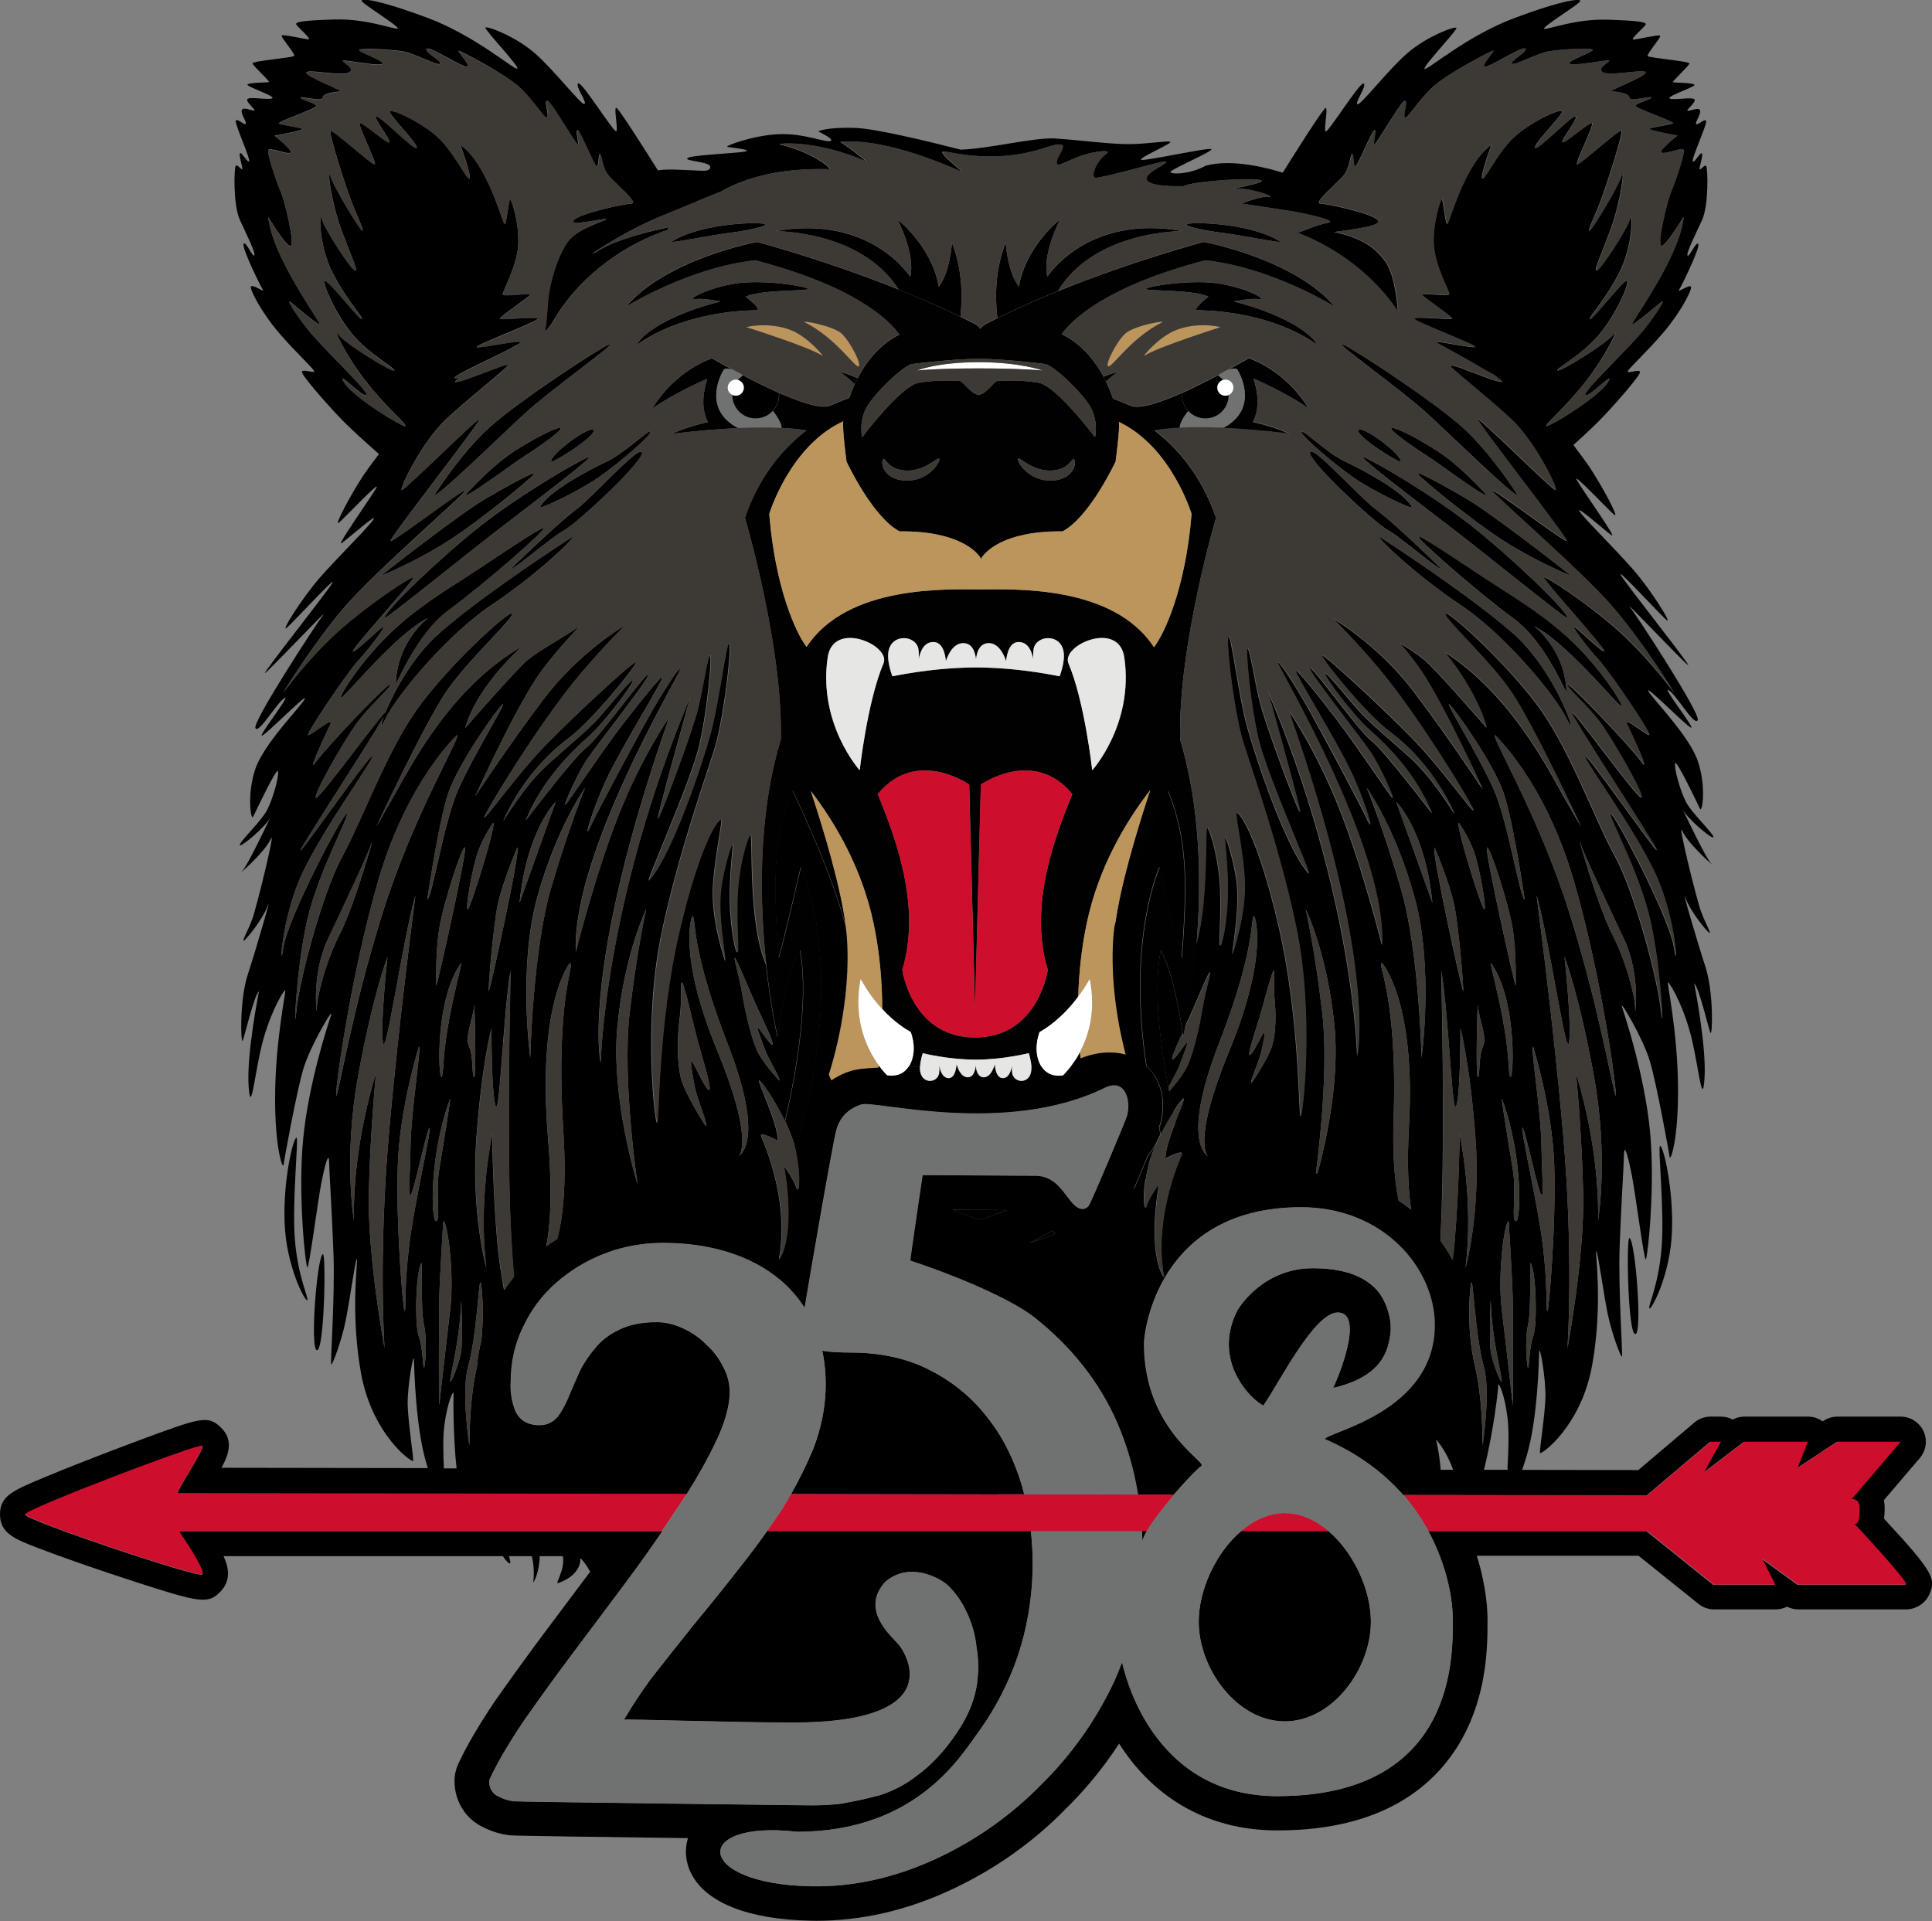 <?xml version="1.0" encoding="utf-8"?>
<!-- Generator: Adobe Illustrator 27.2.0, SVG Export Plug-In . SVG Version: 6.00 Build 0)  -->
<svg version="1.1" id="Layer_1" xmlns="http://www.w3.org/2000/svg" xmlns:xlink="http://www.w3.org/1999/xlink" x="0px" y="0px"
	 viewBox="0 0 185.38 184.34" style="enable-background:new 0 0 185.38 184.34;" xml:space="preserve">
<rect x="0" y="0" width="185.38" height="184.34" fill="#808080" stroke="none"/>
<style type="text/css">
	.st0{fill:#BC955C;}
	.st1{fill:#010101;}
	.st2{fill:#E6E6E5;}
	.st3{fill:#CE0E2D;}
	.st4{fill:#6F7271;}
	.st5{fill:#FFFFFF;}
	.st6{fill:#3D3935;}
</style>
<g>
	<path d="M113.87,100.04c-0.22,0.19-1.31,1.92-1.4,1.6c-0.06-0.22,0.48-1.41,1-2.52c-0.18-1.31-0.87-5.66-2.1-7.94
		c-0.74,3.82-0.01,9.27,0.74,13.17c0.32-0.63,0.82-1.49,1.07-2.13C113.58,101.17,114.09,99.85,113.87,100.04z"/>
	<path d="M158.27,125.56c0.22,0.1,2.01-3.27,2.16-7.4s-0.83-8.2-1.14-8.2c-0.24,0,0.43,6.05,0.15,9.72S158.06,125.46,158.27,125.56z
		"/>
	<path d="M156.91,128.02c0.71,0,0-8.99-0.56-9.22C156.03,118.67,156.19,128.02,156.91,128.02z"/>
	<path d="M28.45,109.17c-0.31,0-1.3,4.07-1.14,8.2s1.95,7.5,2.16,7.4c0.22-0.1-0.9-2.21-1.18-5.88S28.68,109.17,28.45,109.17z"/>
	<path d="M30.98,120.35c-0.56,0.23-1.27,9.22-0.56,9.22S31.3,120.21,30.98,120.35z"/>
	<path d="M52.18,50.68c-0.13-0.25-5.27,3.31-8.08,5.1c-2.81,1.78-5.36,3.51-7.78,6.12c-2.42,2.61-4.17,5.54-3.46,4.97
		c0.72-0.57,5.26-6.11,8.22-7.58c0,0-2.98,2.23-3.1,6.31c-0.01,0.38,1.88-4.72,5.11-7.07C46.32,56.16,52.31,50.94,52.18,50.68z"/>
	<path d="M56.39,43.9c-1.01,0.39-6.54,3.61-10.32,6.59c-3.78,2.98-9.27,8.23-9.15,8.81c0.04,0.19,7.92-6.21,11.43-8.9
		S57.4,43.51,56.39,43.9z"/>
	<path d="M51.2,45.54c0.39-0.48-2.03,0.82-4.52,2.26c-2.49,1.44-10.36,7.58-10.1,7.46c0.88-0.39,3.93-1.68,6.91-3.67
		C46.47,49.61,50.8,46.02,51.2,45.54z"/>
	<path d="M53.69,41.06c-0.67,0.05-3.94,1.79-5.7,3.23c-1.76,1.44-3.35,3.22-3.35,3.22c0.24,0.24,4.62-3.08,5.92-3.9
		S54.37,41.01,53.69,41.06z"/>
	<path d="M56.96,41.3c-0.14-0.63-4.09,2.18-4.09,2.99C52.87,44.56,57.11,41.93,56.96,41.3z"/>
	<path d="M51.82,48.66c-0.16,0.31,3.75-1.54,5.68-2.89c1.92-1.35,5.05-4.04,4.91-4.33s-2.36,1.98-4.19,2.85
		C56.39,45.15,52.54,47.22,51.82,48.66z"/>
	<path d="M58.55,33.02c-0.53,0.05-8.85,5.49-11.64,8.04c-2.79,2.55-5.24,6.46-5.24,6.46c0.34,0.18,6.3-5.64,8.71-7.86
		C52.78,37.45,59.08,32.97,58.55,33.02z"/>
	<path d="M72.84,21.43c-1.89-0.09-6.26,0.34-8.37,1.76c-0.3,0.2,4.12-0.69,5.62-0.86C71.59,22.16,74.72,21.51,72.84,21.43z"/>
	<path d="M61.6,43.41c-0.32-0.69-4.63,4.23-6.45,5.59s-6.13,5.58-6.13,5.58c0.24,0.16,3.77-2.96,5.11-3.69S61.92,44.1,61.6,43.41z"
		/>
	<path d="M72.56,29.77c0.67-0.01-1.01-1.3-1.01-1.3c1.49-0.71,6.01-0.52,6-0.74c-0.01-0.22-4.45-1-7.25-0.48
		c-2.8,0.52-4.43,1.56-3.59,1.45c0.84-0.11,2.4,0.23,2.4,0.23c-6.9,1.78-8.17,4.26-7.93,4.1C65.31,30.17,70.52,29.8,72.56,29.77z"/>
	<path d="M145.2,60.8c-4.32-3.82-12.85-9.31-12.85-9.31c-0.19,0.19,3.67,3.82,7.79,6.56s9.04,8.54,10.24,11.03
		S149.51,64.62,145.2,60.8z"/>
	<path d="M136.1,51.49c-0.13,0.25,5.86,5.48,9.1,7.84c3.23,2.36,5.12,7.46,5.11,7.07c-0.13-4.08-3.1-6.31-3.1-6.31
		c2.95,1.48,7.5,7.01,8.22,7.58c0.72,0.57-1.04-2.36-3.46-4.97c-2.42-2.61-4.97-4.33-7.78-6.12S136.23,51.24,136.1,51.49z"/>
	<path d="M130.91,43.9c-1.01-0.39,4.52,3.8,8.04,6.5s11.39,9.09,11.43,8.9c0.12-0.58-5.37-5.82-9.15-8.81S131.92,44.28,130.91,43.9z
		"/>
	<path d="M136.1,45.54c0.39,0.48,4.72,4.07,7.71,6.05c2.98,1.98,6.03,3.28,6.91,3.67c0.27,0.12-7.61-6.02-10.1-7.46
		C138.13,46.35,135.71,45.05,136.1,45.54z"/>
	<path d="M142.65,47.51c0,0-1.59-1.78-3.35-3.22c-1.76-1.44-5.02-3.18-5.7-3.23c-0.67-0.05,1.83,1.73,3.13,2.55
		S142.41,47.75,142.65,47.51z"/>
	<path d="M130.33,41.3c-0.14,0.63,4.09,3.26,4.09,2.99C134.42,43.48,130.48,40.67,130.33,41.3z"/>
	<path d="M129.8,45.78c1.92,1.35,5.83,3.2,5.68,2.89c-0.72-1.44-4.57-3.51-6.4-4.37c-1.83-0.86-4.04-3.13-4.19-2.85
		S127.88,44.43,129.8,45.78z"/>
	<path d="M136.92,39.66c2.41,2.21,8.37,8.04,8.71,7.86c0,0-2.45-3.91-5.24-6.46c-2.79-2.55-11.11-7.99-11.64-8.04
		C128.21,32.97,134.52,37.45,136.92,39.66z"/>
	<path d="M114.46,21.43c-1.89,0.09,1.24,0.73,2.75,0.9c1.5,0.17,5.92,1.06,5.62,0.86C120.72,21.77,116.35,21.34,114.46,21.43z"/>
	<path d="M138.28,54.57c0,0-4.3-4.22-6.13-5.58s-6.13-6.28-6.45-5.59c-0.32,0.69,6.13,6.74,7.47,7.47
		C134.5,51.61,138.04,54.74,138.28,54.57z"/>
	<path d="M118.39,28.93c0,0,1.55-0.33,2.4-0.23c0.84,0.11-0.79-0.93-3.59-1.45c-2.8-0.52-7.24,0.26-7.25,0.48
		c-0.01,0.22,4.51,0.03,6,0.74c0,0-1.68,1.29-1.01,1.3c2.04,0.03,7.25,0.4,11.38,3.26C126.56,33.2,125.28,30.72,118.39,28.93z"/>
	<path class="st0" d="M76.04,31.75c-1.59-0.68-3.45-0.6-4.44-0.35c0,0,6.09,1.92,7.31,2.75C79.2,34.34,77.63,32.43,76.04,31.75z"/>
	<path class="st0" d="M77.22,30.94c2.98,1.5,4.77,4.31,5.15,4.23c0.38-0.08-0.76-2.38-1.62-3.15
		C79.89,31.23,76.72,30.68,77.22,30.94z"/>
	<path class="st0" d="M112.68,31.75c-1.59,0.68-3.15,2.59-2.87,2.4c1.22-0.83,7.31-2.75,7.31-2.75
		C116.13,31.14,114.27,31.07,112.68,31.75z"/>
	<path class="st0" d="M107.97,32.01c-0.86,0.78-1.99,3.07-1.62,3.15c0.38,0.08,2.16-2.72,5.15-4.23
		C112,30.68,108.83,31.23,107.97,32.01z"/>
	<path d="M92.16,30.39c0.23-2.21,0.12-4.71-0.82-7.11c0,0-0.17,2.89-1.27,4.22c0,0-0.38-3.43-3.96-6.45c0,0,1.75,3.29,1.23,5.51
		c0,0-3.8-6.03-12.99-4.37c0,0,8.27-0.11,11.88,5.6C88.19,28.57,90.2,29.44,92.16,30.39z"/>
	<path d="M80.54,35.65c0,0,0.64,0.43,1.47,1.21c0.09-0.2,0.19-0.38,0.29-0.57C81.75,36.06,81.17,35.84,80.54,35.65z"/>
	<path d="M113.49,22.18c-9.19-1.66-12.99,4.37-12.99,4.37c-0.52-2.22,1.23-5.51,1.23-5.51c-3.58,3.02-3.96,6.45-3.96,6.45
		c-1.1-1.33-1.27-4.22-1.27-4.22c-0.96,2.46-1.06,5.01-0.8,7.25c1.91-0.94,3.88-1.81,5.81-2.59
		C105.07,22.07,113.49,22.18,113.49,22.18z"/>
	<path d="M107.31,35.65c-0.5,0.15-0.97,0.32-1.42,0.5c0.08,0.15,0.16,0.3,0.23,0.46C106.81,35.99,107.31,35.65,107.31,35.65z"/>
	<path class="st1" d="M84.3,102.48c0.07,0,0.12-0.01,0.19-0.01c-0.05-0.07-0.11-0.14-0.16-0.21
		C84.32,102.34,84.31,102.41,84.3,102.48z"/>
	<path class="st1" d="M90.14,102.39c0.01,0,0.02,0,0.02,0c-0.01-0.04-0.02-0.09-0.03-0.13C90.14,102.3,90.14,102.34,90.14,102.39z"
		/>
	<path class="st1" d="M110.95,109.73c-0.22,0.4-0.49,0.79-0.79,1.18c-0.42,1.02-0.9,2.15-1.35,3.2c0.4-0.33,0.78-0.66,1.13-0.97
		c0.06-0.41,0.15-0.85,0.26-1.31C110.36,111.17,110.63,110.44,110.95,109.73z"/>
	<path class="st1" d="M103.13,101.82c0.1-0.04,0.21-0.08,0.31-0.12c0.08-0.03,0.16-0.06,0.24-0.09c-0.02-0.19-0.04-0.4-0.06-0.62
		C103.46,101.29,103.29,101.57,103.13,101.82z"/>
	<path class="st1" d="M100.95,118.11c-1.28,0.73-2.15,1.16-2.15,1.16c0.89-0.27,1.71-0.56,2.5-0.87
		C101.17,118.31,101.06,118.21,100.95,118.11z"/>
	<path class="st1" d="M113.2,109.18c0,0-0.16-0.58-0.38-1.54c-0.48,1.22-0.99,2.66-0.99,3.51
		C112.78,109.98,113.2,109.18,113.2,109.18z"/>
	<path class="st1" d="M97.07,102.42c0.01,0,0.02,0,0.03,0c0-0.05,0-0.11,0-0.16C97.1,102.31,97.09,102.36,97.07,102.42z"/>
	<path class="st1" d="M95.36,102.41c0.04,0,0.08,0,0.13,0c-0.01-0.1-0.03-0.19-0.03-0.28C95.43,102.21,95.4,102.31,95.36,102.41z"/>
	<path class="st1" d="M91.76,102.39c0.04,0,0.08,0,0.12,0c-0.03-0.09-0.06-0.18-0.09-0.26C91.78,102.21,91.77,102.3,91.76,102.39z"
		/>
	<path class="st1" d="M96.64,116.12c-0.58,0-1.18-0.01-1.81-0.01c-1.11-0.01-2.29-0.02-3.44-0.02c0,0,0,0,0,0.01
		c0.85,0.35,1.74,0.68,2.68,0.96C94.99,116.76,95.83,116.44,96.64,116.12z"/>
	<path class="st1" d="M93.6,102.4c0.01,0,0.02,0,0.04,0c-0.01-0.05-0.01-0.11-0.02-0.16C93.62,102.29,93.61,102.34,93.6,102.4z"/>
	<path class="st1" d="M69.71,40.29c-2.05-2-0.28-4.79-0.28-4.79c0.11-0.18,0.48-0.14,0.87,0c-1.17-0.64-1.98-1.11-1.98-1.11
		s-3.45,1.05-5.76,4.85c1.28-0.97,4.17-2.43,5.3-2.88c-0.3,0.92-0.71,2.7,0.06,4.14c-1.27,0.3-2.49,0.67-3.5,1.15
		c0,0,3.02-0.41,6.44-0.56c-0.01,0-0.01,0-0.02,0C70.45,40.89,70.06,40.63,69.71,40.29z"/>
	<path class="st1" d="M71.3,36.03c-0.06-0.03-0.11-0.06-0.17-0.09c0.05,0.04,0.1,0.08,0.13,0.12C71.28,36.05,71.29,36.04,71.3,36.03
		z"/>
	<path class="st1" d="M72.78,41.03c0.08,0,0.16,0,0.24,0C72.94,41.03,72.86,41.03,72.78,41.03z"/>
	<path class="st1" d="M115.09,36.92c0.16-0.08,0.32-0.16,0.48-0.24C115.41,36.76,115.25,36.84,115.09,36.92z"/>
	<path class="st1" d="M115.99,36.47c0.16-0.08,0.32-0.17,0.48-0.25C116.31,36.31,116.15,36.39,115.99,36.47z"/>
	<path class="st1" d="M115.15,41.03c0.08,0,0.17,0,0.25,0C115.31,41.03,115.23,41.03,115.15,41.03z"/>
	<path class="st1" d="M118.74,35.5c0,0,1.77,2.79-0.28,4.79c-0.35,0.34-0.73,0.6-1.13,0.79c-0.03,0-0.06,0-0.09,0
		c3.43,0.15,6.48,0.56,6.48,0.56c-1.02-0.48-2.24-0.85-3.5-1.15c0.77-1.44,0.37-3.22,0.06-4.14c1.13,0.45,4.01,1.91,5.3,2.88
		c-2.31-3.8-5.76-4.85-5.76-4.85s-0.85,0.5-2.08,1.17c0.02-0.01,0.04-0.02,0.06-0.03C118.22,35.36,118.62,35.32,118.74,35.5z"/>
	<path class="st1" d="M116.91,36.06c0.05-0.05,0.11-0.1,0.18-0.15c0.09-0.05,0.17-0.09,0.25-0.14c-0.16,0.09-0.33,0.17-0.5,0.27
		c0.01,0,0.01-0.01,0.02-0.01C116.88,36.03,116.89,36.04,116.91,36.06z"/>
	<path class="st1" d="M114.16,37.36c0.16-0.08,0.32-0.15,0.48-0.23C114.48,37.21,114.32,37.29,114.16,37.36z"/>
	<path class="st1" d="M113.24,70.99c-0.23-8.91,3.44-21.3,3.44-21.3c-1.46-4.19-3.82-6.79-5.9-8.37c0.77-0.13,1.64-0.21,2.56-0.25
		c-0.05,0-0.1,0-0.14,0c-0.03-0.4,0.42-1.15,0.82-1.62c-0.26-0.28-0.45-0.62-0.54-1.01c-0.06-0.24-0.07-0.49-0.05-0.73
		c0.09-0.04,0.19-0.09,0.28-0.13c-2.19,0.99-4.34,1.74-5.22,1.36c-0.6-0.26-1.17-0.49-1.7-0.69c-0.2-0.6-0.43-1.13-0.67-1.64
		c-0.08-0.16-0.15-0.31-0.23-0.46c-1.22-2.27-2.81-3.52-4.02-4.08c1.04-1.43,4.3-4.6,13.78-7.08c6.38,0.67,12.44,4.46,12.44,4.46
		c-3.91-4.63-12.58-6.23-12.58-6.23s-6.64,1.74-14.01,4.73c-1.92,0.78-3.89,1.64-5.81,2.59c-0.36,0.18-0.72,0.36-1.07,0.54
		c-0.38,0.2-0.55,0.48-0.55,0.48s-0.17-0.26-0.55-0.48c-0.45-0.23-0.91-0.46-1.36-0.68c-1.96-0.95-3.97-1.83-5.92-2.61
		c-7.21-2.89-13.61-4.57-13.61-4.57s-8.67,1.61-12.58,6.23c0,0,6.06-3.79,12.44-4.46c9.57,2.51,12.8,5.71,13.81,7.12
		c-1.22,0.59-2.81,1.87-4,4.18c-0.1,0.19-0.2,0.37-0.29,0.57c-0.19,0.41-0.36,0.85-0.52,1.32c-0.56,0.22-1.18,0.47-1.83,0.75
		c-0.84,0.36-2.83-0.31-4.91-1.22c0.02,0.23,0.01,0.48-0.05,0.72c-0.09,0.39-0.29,0.74-0.54,1.01c0.4,0.48,0.85,1.23,0.82,1.62
		c-0.06,0-0.13,0-0.19,0c0.92,0.04,1.81,0.12,2.58,0.25c-2.08,1.58-4.45,4.18-5.9,8.37c0,0,3.67,12.39,3.44,21.3
		c-2.27,7.49-2.01,15.85-1.39,21.58c0.45,4.17,1.1,6.94,1.1,6.94s0.69-5.63,2.15-8.33c0.98,5.09-0.64,13.07-1.43,16.42
		c0.4,0.84,0.75,1.71,0.94,2.51c0.05,0.21,0.09,0.4,0.13,0.6c0.13-0.71,0.25-1.34,0.35-1.86c0-0.01-0.01-0.01-0.01-0.02
		c0.02-0.07,0.03-0.14,0.06-0.22c0.08-0.41,0.15-0.74,0.21-0.95h0c0.05-0.2,0.12-0.4,0.19-0.59c3.81-15.26-0.35-23.86-0.35-23.86
		s-1.75,7.58-2.13,8.72c-0.51-7.05-0.6-11.24,1.33-16.05c1.25,2.6,3.81,8.2,5.1,12.98c-0.48-3.75-2.05-9.01-3.35-12.95
		c2.36,3.09,4.89,7.4,6.01,12.66c0.63,2.99,0.83,5.86,0.84,8.26c1.21,1.31,2.3,1.97,2.73,2.2c0.17,0.45,0.59,1.83-0.06,3.13
		c-0.05,0.09-0.11,0.16-0.16,0.24c0.35,0,0.72-0.01,1.12-0.01c0.03-0.64,0.26-1.32,0.26-1.32s2.45,0.62,5.08,0.62
		c2.62,0,5.08-0.62,5.08-0.62s0.24,0.71,0.26,1.36c0.13,0,0.27,0,0.38,0c0.23,0,0.44-0.01,0.64-0.01c-0.06-0.08-0.12-0.16-0.17-0.25
		c-0.65-1.29-0.22-2.68-0.06-3.13c0.54-0.29,2.13-1.28,3.7-3.39c0.06-2.14,0.29-4.56,0.82-7.07c1.13-5.32,3.71-9.67,6.09-12.77
		c-1.31,3.97-2.92,9.32-3.39,13.1c1.29-4.79,3.86-10.42,5.11-13.02c1.93,4.81,1.84,8.99,1.33,16.05c-0.38-1.14-2.13-8.72-2.13-8.72
		s-3.15,6.82-1.27,19.1c0.12,0.11,0.23,0.22,0.32,0.32c1.17,1.3,1.54,3.15,1.04,5.19c-0.02,0.07-0.07,0.22-0.14,0.4
		c0.05,0.21,0.09,0.4,0.15,0.61c-0.01,0.02-0.01,0.03-0.02,0.05c0.41-0.81,0.85-1.57,1.24-2.17c-0.13-0.58-0.27-1.24-0.41-1.96
		c-0.03-0.13-0.05-0.27-0.08-0.4c-0.74-3.9-1.48-9.35-0.74-13.17c1.23,2.28,1.91,6.63,2.1,7.94c0.03,0.24,0.05,0.39,0.05,0.39
		s0.08-0.33,0.19-0.92c0.28-1.39,0.78-4.28,1.09-7.95C115.27,85.06,115.26,77.68,113.24,70.99z M87.53,34.93
		c0.84-0.12,4.36-0.5,6.37-0.5c2,0,5.53,0.38,6.37,0.5c0.84,0.12,3.9,3.03,4.51,4.42s0.29,2.6,0.29,2.6s-3.7-4.92-5.41-5.22
		c-1.71-0.3-3.71-0.21-3.98-0.17c-0.27,0.04-1.11,1.31-1.76,1.31c-0.01,0-0.01,0-0.02-0.01c-0.01,0-0.01,0.01-0.02,0.01
		c-0.65,0-1.49-1.27-1.76-1.31c-0.27-0.04-2.27-0.13-3.98,0.17c-1.71,0.3-5.41,5.22-5.41,5.22s-0.32-1.21,0.29-2.6
		C83.63,37.96,86.69,35.05,87.53,34.93z M100.78,46.12c-2.07,0-3.18-1.75-3.1-2.07s1.23,1.11,3.06,1.11c1.83,0,2.17-1.31,2.31-1.11
		C103.4,44.57,102.84,46.12,100.78,46.12z M84.76,44.05c0.14-0.2,0.48,1.11,2.31,1.11c1.83,0,2.98-1.43,3.06-1.11
		c0.08,0.32-1.03,2.07-3.1,2.07C84.96,46.12,84.4,44.57,84.76,44.05z M82.49,73.91c0,0-4.02-4.44-3.07-10.84
		c0.53-3.6,6.09-1.16,5.36,0.58C83.22,67.31,82.49,73.91,82.49,73.91z M94.59,99.49c-0.33,0.05-0.67,0.07-1.03,0.07
		s-0.71-0.02-1.03-0.07c-5.15-0.68-5.95-6.42-5.95-6.42c1.93-6.31-0.87-13.18-2.35-16.87c3.69-4.49,8.77-0.91,8.77-0.91l0.56,21.58
		l0.56-21.58c0,0,5.08-3.58,8.77,0.91c-1.48,3.7-4.28,10.56-2.35,16.87C100.53,93.08,99.74,98.81,94.59,99.49z M89.55,61.61
		c0.9,0,1.14,1.15,1.21,1.84c0.22-0.66,0.72-1.72,1.66-1.73c0.92-0.01,1.17,0.94,1.23,1.58c0.06-0.63,0.31-1.59,1.23-1.58
		c0.95,0.01,1.45,1.08,1.66,1.73c0.06-0.69,0.31-1.84,1.21-1.84c0.9,0,1.26,0.92,1.4,1.66c-0.02-0.34-0.02-0.7,0.03-0.99
		c0.24-1.39,2.79-1.55,2.9,0.51c0.05,0.94-0.41,2.11-0.41,2.11s-3.87-0.85-8.02-0.85c-4.15,0-8.02,0.85-8.02,0.85
		s-0.47-1.16-0.41-2.11c0.11-2.06,2.66-1.9,2.9-0.51c0.05,0.29,0.05,0.66,0.03,0.99C88.29,62.53,88.65,61.61,89.55,61.61z
		 M104.81,73.91c0,0-0.73-6.61-2.28-10.26c-0.74-1.74,4.82-4.18,5.36-0.58C108.82,69.47,104.81,73.91,104.81,73.91z M94.05,56.56
		c-3.09,0-12.73-0.46-16.65,5.52c-1.04-1.36-3.01-5.67-3.58-12.76c0,0,1.96-6.54,7.1-8.89c-0.12,0.63,0.31,3.86,0.31,3.86
		s2.47,5.32,5.09,6.7c5.83-0.05,7.48,2.08,7.79,2.57l0,0.1c0,0,0.01-0.02,0.03-0.05c0.02,0.03,0.03,0.05,0.03,0.05l0-0.1
		c0.3-0.49,1.96-2.62,7.79-2.57c2.61-1.38,5.09-6.7,5.09-6.7s0.43-3.18,0.32-3.8c5.05,2.4,6.97,8.83,6.97,8.83
		c-0.58,7.14-2.59,11.47-3.61,12.79C106.81,56.09,97.15,56.56,94.05,56.56z"/>
	<path class="st0" d="M82.58,93.95c0.66,1.2,1.39,2.14,2.07,2.89c-0.01-2.4-0.2-5.27-0.84-8.26c-1.11-5.26-3.64-9.57-6.01-12.66
		c1.3,3.94,2.87,9.2,3.35,12.95c0.04,0.35,0.09,0.71,0.12,1.04c0.45,6.13-1.33,12.01-1.73,13.23c0.04,0.13,0.13,0.33,0.25,0.56
		c0.55-0.37,1.16-0.68,1.84-0.89c0.46-0.15,1.16-0.26,2.66-0.33c0.01-0.07,0.02-0.14,0.03-0.22
		C83.28,100.82,81.78,97.95,82.58,93.95z"/>
	<path class="st0" d="M104.28,88.58c-0.53,2.51-0.76,4.94-0.82,7.07c0.38-0.51,0.75-1.06,1.11-1.7c0.62,3.07-0.1,5.45-0.94,7.04
		c0.02,0.22,0.04,0.43,0.06,0.62c0.54-0.2,1.15-0.41,1.87-0.51c0.99-0.13,1.81-0.05,2.49,0.14c-0.64-2.49-1.51-6.84-1.18-11.33
		c0.02-0.31,0.07-0.65,0.11-0.99c0.47-3.79,2.08-9.14,3.39-13.1C107.98,78.9,105.4,83.26,104.28,88.58z"/>
	<path class="st0" d="M110.72,62.11c1.02-1.32,3.03-5.65,3.61-12.79c0,0-1.93-6.43-6.97-8.83c0.11,0.61-0.32,3.8-0.32,3.8
		s-2.47,5.32-5.09,6.7c-5.83-0.05-7.48,2.08-7.79,2.57l0,0.1c0,0-0.01-0.02-0.03-0.05c-0.02,0.03-0.03,0.05-0.03,0.05l0-0.1
		c-0.3-0.49-1.96-2.62-7.79-2.57c-2.62-1.38-5.09-6.7-5.09-6.7s-0.43-3.23-0.31-3.86c-5.14,2.35-7.1,8.89-7.1,8.89
		c0.57,7.09,2.55,11.41,3.58,12.76c3.92-5.99,13.56-5.52,16.65-5.52C97.15,56.56,106.81,56.09,110.72,62.11z"/>
	<path class="st2" d="M79.42,63.08c-0.94,6.39,3.07,10.84,3.07,10.84s0.73-6.61,2.28-10.26C85.51,61.92,79.95,59.48,79.42,63.08z"/>
	<path class="st2" d="M102.52,63.66c1.55,3.65,2.28,10.26,2.28,10.26s4.02-4.44,3.07-10.84C107.35,59.48,101.79,61.92,102.52,63.66z
		"/>
	<path class="st2" d="M88.12,62.28c-0.24-1.39-2.79-1.55-2.9,0.51c-0.05,0.94,0.41,2.11,0.41,2.11s3.87-0.85,8.02-0.85
		c4.15,0,8.02,0.85,8.02,0.85s0.47-1.16,0.41-2.11c-0.11-2.06-2.66-1.9-2.9-0.51c-0.05,0.29-0.05,0.66-0.03,0.99
		c-0.14-0.75-0.5-1.66-1.4-1.66c-0.9,0-1.14,1.15-1.21,1.84c-0.22-0.66-0.72-1.72-1.66-1.73c-0.92-0.01-1.17,0.94-1.23,1.58
		c-0.06-0.63-0.31-1.59-1.23-1.58c-0.95,0.01-1.45,1.08-1.66,1.73c-0.06-0.69-0.3-1.84-1.21-1.84c-0.9,0-1.26,0.92-1.4,1.66
		C88.17,62.94,88.17,62.58,88.12,62.28z"/>
	<path d="M131.54,155.62c0-3.04-1.64-6.63-4.08-8.7h-8.36c-2.44,2.07-4.08,5.67-4.08,8.7c0,4.56,3.7,9.57,8.26,9.57
		S131.54,160.18,131.54,155.62z"/>
	<path d="M118.61,125.98c-2.25,4.81,1.52,8.4,2.62,8.9c1.58-2.31,4.89-8.93,7.13-8.93c2.26,0,0.71,4.71-0.44,7.24
		c4.71-1.1,5.27-3.56,5.49-5.18c0.22-1.62-0.58-3.72-1.73-4.64c-1.26-1.11-3.18-1.67-5.72-1.67
		C121.46,121.7,119.02,125.1,118.61,125.98z"/>
	<path d="M109.57,146.91c0.02,0.37,0.04,0.74,0.05,1.11c-0.02-0.24,0.14-0.63,0.42-1.11h-0.15H109.57z"/>
	<path d="M94.72,135.99c-1.48-1.91-3.34-3.43-5.55-4.54c-2.14-1.1-4.69-1.66-7.58-1.66c-0.8,0-1.53-0.03-2.19-0.1
		c-0.17-0.02-0.33-0.05-0.5-0.07c0.24,1.14,0.36,2.36,0.32,3.69c-0.06,1.92-0.46,3.85-1.2,5.76c-0.59,1.42-1.3,2.85-2.11,4.3
		c6.58,0.01,13.29,0.02,19.91,0.03v-0.01l2.45,0c-0.07-0.26-0.12-0.52-0.2-0.78C97.32,140.07,96.2,137.85,94.72,135.99z"/>
	<path d="M180.78,145.74c0.04-0.32,0.06-0.67,0.06-1.04c0-0.26-0.03-0.51-0.07-0.75l3.44-4.03c0.61-0.72,0.75-1.73,0.36-2.58
		c-0.4-0.85-1.26-1.4-2.19-1.4h-6.07c-0.47,0-0.93,0.14-1.33,0.4l-0.09,0.06c-0.41-0.3-0.9-0.46-1.42-0.46h-6.08
		c-0.4,0-0.79,0.1-1.13,0.28c-0.35-0.18-0.74-0.28-1.13-0.28h-0.99c-0.57,0-1.13,0.2-1.56,0.57l-5.38,4.56l-11.15-0.02
		c0.16-0.45,0.32-0.93,0.47-1.46c1.02-3.48,1.14-9.01,1.17-9.86c0.03-0.85,0.65,2.58,0.6,4.36c-0.05,1.78-0.6,5.13-0.52,5.34
		c0.07,0.21,3.93-2.5,5-8.42c1.07-5.92,0.25-11.03,0.4-10.95s0.67,3.91,1.07,5.9c0.4,1.99,1.29,4.33,1.39,4.22
		c0.1-0.11-0.37-6.51-0.22-10.6c0.15-4.09,0.4-7.78,0.42-8.85c0.02-1.06,0.4,0.27,0.75,2.05c0.35,1.78,1.17,8.21,1.34,8.08
		c0.17-0.13,0.92-6.99,0.4-12.33c-0.52-5.34-2.36-10.92-2.68-11.88c-0.32-0.96,1.99,2.92,2.66,5.15c0.67,2.23,1.86,8.85,1.91,9.25
		c0.05,0.4,0.85-1.54,0.8-6.83c-0.05-5.29-1.07-9.94-0.97-9.96s1.19,1.62,2.04,4.49c0.85,2.87,1.24,7.86,1.47,4.78
		c0.22-3.08-0.99-9.17-0.99-9.17c0.5,0.45,1.39,4.44,1.57,4.76s0.32-3.88-0.5-6.38c-0.82-2.5-2.39-7.92-1.91-6.59
		c0.47,1.33,2.14,3.35,2.31,3.37c0.17,0.03-0.4-0.93-0.82-2.07c-0.42-1.14-2.35-8.96-1.77-7.68c0.57,1.28,3.36,3.68,2.74,3.07
		c-0.52-0.52-2.36-4.43-2.71-5.15c0.41,0.83,2.8,2.88,2.93,2.65c0.13-0.24-2.03-2.27-2.61-3.35c-0.57-1.09-1.15-3.21-1.06-3.73
		c0.09-0.52,2.17,3.92,2.39,4.35c0.22,0.43,0.62-2.13-0.21-4.58c-0.83-2.46-4.43-6.05-4.74-6.71c-0.31-0.66,3.49,3.21,4.07,3.5
		c0.57,0.28-2.87-4.06-2.12-3.59c0.75,0.47,2.47,3.5,2.78,2.88c0.31-0.61-5.83-10.01-6.5-10.86s5.13,5.29,5.57,5.57
		c0.44,0.28-6.01-7.84-6.45-8.64c-0.44-0.8,3.71,3.73,4.37,4.3c0.66,0.57-1.37-2.74-3.18-4.82c-1.81-2.08-4.64-4.82-5.13-5.57
		c-0.49-0.76,2.43,1.84,3.05,2.27c0.62,0.43-2.85-4.42-3.33-5.3c-0.48-0.87,3.13,2.99,3.61,3.35c0.48,0.36-1.09-2.62-2.39-4.59
		c-0.25-0.38-0.8-1.12-1.55-2.12c0.97-0.87,2.15-1.96,2.92-2.78c1.53-1.63,3.55-3.97,3.47-4.23s-0.95,0.09-1.16,0
		c-0.21-0.09,1.65-1.72,3.38-3.75c1.73-2.03,2.76-4.1,2.68-4.41c-0.08-0.31-1.36,0.62-1.16,0.31c0.21-0.31,2.02-4.01,1.86-4.41
		s-0.87,1.28-1.03,1.1c-0.17-0.18,0.7-1.94,1.38-3.4c0.67-1.46,0.56-5.03,0.4-5.2c-0.16-0.18-0.54,0.44-0.62,0.31
		c-0.08-0.13,0.33-1.23,0.22-1.5c-0.11-0.26-0.72,0.93-0.88,0.75c-0.17-0.18,1.32-3.44,1.28-3.84s-0.78,0.4-0.95,0.26
		c-0.17-0.13,0.5-0.97,0.37-1.32c-0.12-0.35-0.99,0.09-1.2,0.04c-0.21-0.04,0.87-0.84,0.66-1.1s-2.15,0.13-2.39-0.09
		c-0.25-0.22,2.35-1.06,2.39-1.28c0.04-0.22-1.9-0.22-2.06-0.26c-0.17-0.04,1.57-1.59,1.57-1.81s-3.88-0.53-4-0.71
		c-0.12-0.18,1.28-1.76,1.2-1.94c-0.08-0.18-2.35,0.4-2.6,0.35c-0.25-0.04,1.03-1.15,1.2-1.41c0.17-0.26-0.7-0.4-3.67-0.49
		c-2.97-0.09-5.45,0.88-6.02,0.88c-0.58,0,3.51-2.47,3.43-2.69c-0.08-0.22-1.65-0.09-6.27,1.63c-4.62,1.72-8.38,5.03-8.67,4.9
		c-0.29-0.13,3.14-3.71,3.05-3.93c-0.08-0.22-2.81,0.79-4.66,2.38c-1.86,1.59-4.5,5.03-4.83,4.94c-0.33-0.09,0.95-1.81,0.58-1.98
		c-0.37-0.18-3.47,4.85-3.65,4.59c-0.18-0.26,0.27-2.29,0-2.25c-0.24,0.04-3.48,5.2-4.11,6.21c-1.2-0.38-4.85-1.39-7.41-0.66
		c-0.61,0.35-1.33,0.53-1.44,0.56c-0.83,0.2-1.79,0.25-1.93,0.05c-0.14-0.2,4.15-2.01,3.94-2.21c-0.21-0.19-6.25,1.14-6.71,1.03
		c-0.46-0.11,2.77-1.49,2.77-1.7s-2.11,0.19-4.01,0.19c-1.9,0-4.65-0.38-7.03-0.54c-2-0.13-6.36,0.99-9.08,1.07
		c-3.13-0.8-8.14-2.01-10.04-2.08c-2.85-0.11-3.63,0.33-3.63,0.33s1.71,0.81,1.14,0.93c-0.57,0.12-2.54-0.77-4.98-0.66
		s-5.23,1.16-4.87,1.22c0.36,0.06,2.49,0.28,1.71,0.44c-0.78,0.17-5.03,0.32-5.52,0.62c-0.48,0.3,2.16,0.33,2.16,0.85
		s-0.8,0.36-1.82,0.33c-0.95-0.03-2.26-0.15-3.2,0.01c-0.86-1.37-3.76-5.97-3.99-6.01c-0.27-0.04,0.18,1.98,0,2.25
		c-0.18,0.26-3.28-4.76-3.65-4.59c-0.37,0.18,0.91,1.9,0.58,1.98c-0.33,0.09-2.97-3.35-4.83-4.94c-1.86-1.59-4.58-2.6-4.66-2.38
		c-0.08,0.22,3.34,3.79,3.05,3.93c-0.29,0.13-4.04-3.18-8.67-4.9c-4.62-1.72-6.19-1.85-6.27-1.63c-0.08,0.22,4,2.69,3.43,2.69
		s-3.05-0.97-6.02-0.88c-2.97,0.09-3.84,0.22-3.67,0.49s1.44,1.37,1.2,1.41c-0.25,0.04-2.52-0.53-2.6-0.35
		c-0.08,0.18,1.32,1.76,1.2,1.94c-0.12,0.18-4,0.49-4,0.71s1.73,1.76,1.57,1.81c-0.17,0.04-2.1,0.04-2.06,0.26
		c0.04,0.22,2.64,1.06,2.39,1.28c-0.25,0.22-2.19-0.18-2.39,0.09s0.87,1.06,0.66,1.1c-0.21,0.04-1.07-0.4-1.2-0.04
		s0.54,1.19,0.37,1.32s-0.91-0.66-0.95-0.26s1.44,3.66,1.28,3.84c-0.17,0.18-0.77-1.01-0.88-0.75s0.3,1.37,0.22,1.5
		s-0.46-0.49-0.62-0.31c-0.16,0.18-0.27,3.75,0.4,5.2s1.54,3.22,1.38,3.4c-0.17,0.18-0.87-1.5-1.03-1.1
		c-0.17,0.4,1.65,4.1,1.86,4.41c0.21,0.31-1.07-0.62-1.16-0.31c-0.08,0.31,0.95,2.38,2.68,4.41s3.59,3.66,3.38,3.75
		c-0.21,0.09-1.07-0.26-1.16,0c-0.08,0.26,1.94,2.6,3.47,4.23c1.07,1.15,2.92,2.79,3.92,3.67c-0.71,0.94-1.23,1.65-1.47,2.01
		c-1.29,1.97-2.86,4.95-2.39,4.59s4.09-4.22,3.61-3.35s-3.94,5.72-3.33,5.3c0.62-0.43,3.54-3.02,3.05-2.27
		c-0.49,0.76-3.31,3.5-5.13,5.57c-1.81,2.08-3.84,5.38-3.18,4.82c0.66-0.57,4.82-5.1,4.37-4.3s-6.89,8.93-6.45,8.64
		c0.44-0.28,6.23-6.42,5.57-5.57c-0.66,0.85-6.8,10.25-6.5,10.86s2.03-2.41,2.78-2.88c0.75-0.47-2.7,3.87-2.12,3.59
		c0.57-0.28,4.37-4.16,4.07-3.5c-0.31,0.66-3.91,4.25-4.74,6.71c-0.83,2.46-0.43,5.01-0.21,4.58c0.22-0.43,2.3-4.86,2.39-4.35
		s-0.49,2.64-1.06,3.73c-0.57,1.09-2.74,3.12-2.61,3.35c0.13,0.23,2.52-1.82,2.93-2.65c-0.35,0.72-2.19,4.63-2.71,5.15
		c-0.62,0.61,2.17-1.79,2.74-3.07c0.57-1.28-1.35,6.54-1.77,7.68c-0.42,1.14-0.99,2.1-0.82,2.07c0.17-0.03,1.84-2.05,2.31-3.37
		s-1.09,4.09-1.91,6.59c-0.82,2.5-0.67,6.7-0.5,6.38c0.17-0.32,1.07-4.3,1.57-4.76c0,0-1.22,6.08-0.99,9.17s0.62-1.91,1.47-4.78
		c0.85-2.87,1.94-4.52,2.04-4.49c0.1,0.03-0.92,4.68-0.97,9.96c-0.05,5.29,0.75,7.23,0.8,6.83c0.05-0.4,1.24-7.01,1.91-9.25
		c0.67-2.23,2.98-6.11,2.66-5.15c-0.32,0.96-2.16,6.54-2.68,11.88c-0.52,5.34,0.22,12.2,0.4,12.33c0.17,0.13,0.99-6.3,1.34-8.08
		c0.35-1.78,0.72-3.11,0.75-2.05c0.02,1.06,0.27,4.76,0.42,8.85c0.15,4.09-0.32,10.49-0.22,10.6c0.1,0.11,0.99-2.23,1.39-4.22
		s0.92-5.82,1.07-5.9c0.15-0.08-0.67,5.02,0.4,10.95c1.07,5.92,4.92,8.63,5,8.42c0.07-0.21-0.47-3.56-0.52-5.34
		c-0.05-1.78,0.57-5.21,0.6-4.36s0.15,6.38,1.17,9.86c0.05,0.18,0.11,0.35,0.16,0.53l-19.79-0.03c0.72-1.34,1.16-2.69-0.07-3.87
		c-1.25-1.21-1.91-0.97-8.17,1.36c-3.32,1.24-6.88,2.63-9.07,3.56C1.21,143.05,0,143.57,0,145.33c0,1.81,1.44,2.37,3.62,3.21
		c2.18,0.84,5.86,2.12,9.16,3.19c6.36,2.06,7.22,2.27,8.42,0.95c0.9-1,0.82-2.09,0.25-3.35h26.8c0.5,0.74,0.77,0.86,0.71,0.5
		c-0.02-0.11-0.06-0.29-0.12-0.5h2.19c0.36,1.52,0.08,2.61,0.16,2.51c0.08-0.1,0.59-1.09,0.59-2.51H54c0.26,1.3-0.8,2.72-0.45,2.59
		c2.37-0.85,2.13-2.39,2.13-2.39c0.24,0.18,0.6,0.66,0.95,1.29c-1.49,2-2.96,3.96-4.42,5.9c-1.67,2.24-3.27,4.45-4.78,6.61
		c-1.49,2.22-2.66,4.22-3.46,5.94c-0.23,0.51-0.36,1.07-0.36,1.63c0,1.96,1.08,3.67,2.76,4.44c0.79,0.41,1.65,0.67,2.57,0.78
		c0.46,0.05,9.28,0.17,17.07,0.27c-0.34,1.11-0.24,2.32,0.32,3.41c1.42,2.79,5.49,4.4,11.45,4.51c0.18,0,0.37,0.01,0.55,0.01
		c4.35,0,8.71-1,12.96-2.99c4.14-1.93,7.84-4.55,10.94-7.72c1.94-1.9,3.66-4,5.15-6.29c2.97,4.67,7.92,8.33,15.2,8.33
		c6.51,0,11.58-1.78,15.07-5.28c5.11-5.13,5.09-12.16,5.08-14.81v-0.25c0-0.58-0.07-2.97-1.03-6.02h15.52l5.75,4.62
		c0.43,0.34,0.96,0.53,1.51,0.53h5.89c0.38,0,0.76-0.09,1.1-0.26c0.34,0.17,0.71,0.26,1.1,0.26h10.32c0.96,0,1.87-0.59,2.25-1.47
		C185.77,151.5,185.53,150.86,180.78,145.74z M122.3,95.88c0.14,1.39,0.13,3.15-0.21,4.39s-2,3.66-2,3.66
		c-0.23-0.06,0.69-1.95,0.91-2.92c0.22-0.97,0.48-2.19,0.25-1.89c-0.23,0.3-1.14,2.24-1.35,2.12c-0.21-0.12,0.66-2.61,1-3.76
		c0.34-1.15,1.2-4.5,1.32-4.32C122.34,93.35,122.16,94.49,122.3,95.88z M117.95,100.84c-3.34,8.1-2.28,9.86-2.05,10.11
		c0.01,0.01,0.03,0.02,0.03,0.02c0.02,0.02,0,0.01-0.03-0.02c-0.31-0.22-2.44-1.82,1.1-10.92c3.69-9.47,2.92-12.2,3.36-12.1
		C120.37,87.93,121.8,91.51,117.95,100.84z M126.26,112.59c0.36-2.74,1.21-10.29,0.62-15.35c-0.73-6.28-1.6-10.01-1.6-10.01
		s2.07,4.19,2.76,11.16c0.55,5.49-0.95,11.78-1.62,14.2C126.37,112.59,126.32,112.59,126.26,112.59z M133.72,107.31
		c0.4-12-1.67-14.87-1.1-14.89c0,0,3.23,3.62,2.58,15.52c-0.21,3.73-0.07,6.33,0.2,8.14c-0.38-0.31-0.78-0.6-1.2-0.87
		C133.82,113.35,133.6,110.82,133.72,107.31z M135.74,86.15c1.85,6.76,0.66,15.35,0.66,15.35s-0.22-10.22-2-16.29
		c-1.78-6.07-3.26-9.6-3.26-9.6S133.89,79.39,135.74,86.15z M133.97,76.94c0,0,2.79,2.73,3.47,9.7L133.97,76.94z M145.15,112.18
		c-0.39-2.29-1.14-7.02-1.04-6.76c2.07,5.61,1.82,11.85,1.34,11.76C144.98,117.1,145.54,114.48,145.15,112.18z M142.67,81.35
		c0.19-0.44,2.08,5.28,2.47,7.76c0.39,2.47,0.29,5.48,0.29,5.48C145.34,94.58,142.48,81.78,142.67,81.35z M144.76,102.19
		c-0.25-4.58-1.98-10.16-1.68-9.74C146.06,96.58,145.01,106.76,144.76,102.19z M143.04,124.82c0.09,3.76,1.16,7.53,1.05,7.73
		c-0.11,0.2-0.89-1.81-1.05-2.86S143.03,124.38,143.04,124.82z M144.09,125.57c-0.41-3.56,0.31-8.48,0.67-8.38
		c0,0,0.35,5.47,0.39,7.48c0.03,2.01,0.07,10.79,0,10.09C145.08,134.05,144.51,129.14,144.09,125.57z M143.3,75.69
		c-1.41-3.15-4.75-8.53-4.22-8.09s4.27,5.72,5.21,8.53c0.94,2.81,2.01,10.2,2.01,10.2C145.87,86.3,144.7,78.84,143.3,75.69z
		 M138.24,141.04c-0.08-0.99-0.23-1.97-0.45-2.91c0.65,0.75,1.2,1.7,1.64,2.91L138.24,141.04z M141.52,131.07
		c-0.9-3.83-0.44-7.77-0.35-7.99c0.19-0.44,0.35,4.97,1.21,8.09c0.67,2.41-0.12,7.51-0.12,7.51
		C142.22,138.68,142.35,134.63,141.52,131.07z M141.8,103.35c-0.23-0.11-0.03-7.24,0-6.9c0.15,1.59,0.93,3.06,0.49,3.99
		C141.84,101.36,142.03,103.45,141.8,103.35z M142.42,87.26c-0.25,0.01-2.8-8.21-2.44-8.3c0,0,0.91,1.24,1.47,2.82
		C142,83.35,142.67,87.26,142.42,87.26z M140.38,95.08c-0.11-0.04-3.11-13.69-2.73-13.76c0,0,1.47,3.43,1.9,5.59
		S140.49,95.13,140.38,95.08z M138.3,93.17c0.72,4.36,1.04,14.27,1.44,12.94c0.41-1.32,0.39-7.41,0.39-7.41s0.9,3.26,1.44,10.46
		c0.54,7.2-0.95,12.51-0.95,12.51c0.82-6.56-0.57-12.85-0.57-12.85s-0.02,4.9-0.48,10.38c-0.05,0.55-0.11,1.12-0.19,1.71
		c-0.34-0.65-0.74-1.28-1.18-1.89c0.09-1.59,0.15-3.27,0.19-5.04C138.59,103.32,138.25,92.86,138.3,93.17z M142.39,141.04
		c0.95-3.8,1.38-7.82,1.37-8.07c-0.02-0.5,0.6,0.72,0.89,3.08c0.15,1.19,0.1,3.11,0,4.8c0.01,0.06,0.02,0.12,0.02,0.19
		L142.39,141.04z M147.12,128.23c-0.4,1.05-0.4,3.11-0.5,3.06c-0.1-0.05-0.35-2.56,0-4.16c0.35-1.61,0.12-6.14,0.25-5.92
		C147.42,122.11,147.52,127.18,147.12,128.23z M148.47,125.82c-0.15-0.1,0.05-2.34-0.43-6.31c-0.49-3.97-2.16-11.14-1.96-11.3
		s1.58,6.51,1.83,6.46c0.25-0.05,0.05-1.32,0-4.68c-0.05-3.36-1.07-9.57-0.81-9.57c0,0,1.83,5.75,2.03,11.35
		S148.62,125.92,148.47,125.82z M153.34,117.12c0.14-7.33-2.12-14.12-2.12-14.12s0.55,5.42,0.69,11.52s-1.51,14.87-1.51,14.87
		s0.62-8.71-0.41-20.5c-1.03-11.79-2.63-23.3-2.54-22.96c1.3,4.73,2.81,15.63,3.1,14.12c0.29-1.51-0.43-8.23-0.43-8.23
		s1.37,3.5,2.81,11.38C154.36,111.08,153.34,117.12,153.34,117.12z M155.03,105.14c-0.19,0-1.5-8.19-4.46-17.59
		s-7.5-16.82-7.12-17.01c0,0,4.75,4.41,7.51,13.81C153.72,93.75,155.22,105.14,155.03,105.14z M156.9,96.87
		c0.05-0.95-0.75-4.37-2.21-7.23c-1.45-2.86-3.21-9.18-3.11-8.88c0.35,1.1,2.61,5.87,4.26,9.38
		C157.5,93.66,156.85,97.82,156.9,96.87z M28.44,97.01c-0.29,3.05-0.05-3.93,1.03-8.67s4.1-10.06,3.81-10.26
		c-0.29-0.2-5.71,10.06-6.1,12.89c-0.39,2.83-0.24-2.74,1.81-7.13c2.05-4.4,6.89-10.94,6.74-11.28c-0.15-0.34-6.69,9.08-6.89,9.04
		c-0.17-0.04,6.64-10.44,7.98-12.81c-0.32,0.87-0.3,1.15,0.11,0.29c1.21-2.49,6.12-8.29,10.24-11.03s7.98-6.37,7.79-6.56
		c0,0-8.54,5.48-12.85,9.31c-2.59,2.3-4.37,5.71-5.12,7.54c-0.52,0.3-6.37,8.42-6.67,8.21c-0.31-0.22,2.57-5.25,3.79-6.98
		s3.52-3.69,3.32-3.88c-0.2-0.2-6.16,6.06-7.11,7.42c-0.95,1.37,0.86-2.54,1.35-3.54s-1.81,1-2.1,0.98
		c-0.29-0.03,3.71-5.98,4.88-7.25c1.17-1.27,2.71-3.37,2.29-3.13C36.3,60.4,34,62.7,33.86,62.5c-0.15-0.2,5.84-6.79,5.82-7.08
		s-4.5,2.67-7.43,5.35c-2.93,2.69-5.1,5.74-5.1,5.74s2.78-4.59,5.87-8.21c3.09-3.61,11.84-11.09,11.61-11.23
		c-0.23-0.15-7.01,5.03-7.16,4.84c-0.15-0.2,8.64-11.43,8.54-11.68c-0.1-0.24-7.23,6.89-7.47,6.79c-0.24-0.1,1.93-4.6,4.26-6.79
		c2.28-2.14,6.03-5.03,5.99-5.25c-0.16,0.03-0.3,0.06-0.42,0.08c-1.19,0.39-4.49,1.76-4.7,1.58c-0.04-0.04,0.15-0.19,0.48-0.41
		c-0.31,0.07-0.52,0.1-0.53,0.02c-0.03-0.24,3.01-1.63,4.89-2.56c0.47-0.26,0.91-0.5,1.31-0.71c0.08-0.06,0.14-0.11,0.13-0.13
		c-0.05-0.3-4.11,0.64-4.2,0.44c-0.09-0.2,5.91-2.47,5.86-2.71c-0.05-0.25-3.56,0.15-3.65,0s2.96-2.17,2.91-2.32
		c-0.05-0.15-2.54,0.2-2.63,0c-0.09-0.2,1.34-2.62,1.48-4.69c0.14-2.07-0.65-4.49-0.78-4.44c-0.14,0.05-0.32,2.32-0.51,2.37
		c-0.18,0.05-1.62-5.77-4.25-7.6c0,0,1.06,2.86,0.88,3.21c-0.18,0.35-1.52-2.67-3.28-4.15c-1.75-1.48-4.29-2.57-4.39-2.27
		c-0.09,0.3,2.86,3.26,2.59,3.5s-3.65-3.26-3.88-3.01c-0.23,0.25,1.48,2.32,1.25,2.47c-0.23,0.15-2.59-1.97-2.82-1.83
		c-0.23,0.15,1.66,3.85,1.43,3.95c-0.23,0.1-4.06-3.41-4.25-3.21c-0.18,0.2,1.39,5.13,1.99,6.71s1.29,2.91,1.06,2.86
		c-0.23-0.05-2.71-4.15-3.06-5.23s0.06,2.52,1.12,5.33c1.06,2.81,1.62,3.9,1.2,3.7c-0.42-0.2-2.91-4-3.14-4.94
		c-0.23-0.94-0.37,2.47,1.06,5.23c1.43,2.76,3,4.29,2.77,4.39c-0.23,0.1-3.37-4-3.56-3.65c-0.18,0.35,1.11,3.26,2.72,5.18
		c1.62,1.92,4.06,3.16,3.97,3.41c-0.09,0.25-4.71-2.57-5.36-3.45c-0.65-0.89,0.6,1.88,2.59,4.44c1.99,2.57,3.97,4.15,3.83,4.34
		c-0.14,0.2-4.94-2.71-5.86-4.15c-0.92-1.43,1.8,1.48,2.12,1.18c0.32-0.3-4.25-4.54-5.68-6.37c-1.43-1.83-1.94-2.81-1.62-2.57
		c0.32,0.25,2.49,2.12,2.82,2.17c0.32,0.05-4.53-6.32-4.94-10.32c0,0,1.8,3.01,2.17,2.76s-0.55-4.2-0.97-5.18
		c-0.42-0.99-1.34-3.7-1.2-4c0.14-0.3,1.8,0.44,2.12,0.25c0.32-0.2-1.52-1.63-1.52-1.63s2.68-0.49,2.68-0.64s-2.08-0.39-2.26-0.54
		c-0.18-0.15,3.6-1.43,3.6-1.68s-1.48-0.59-1.52-0.79c-0.05-0.2,2.12,0.44,2.12,0s1.34-0.59,1.75-0.59c0.42,0-3.46-1.48-3.32-1.83
		c0.14-0.35,3.37,0.39,4.11,0c0.74-0.39-0.92-1.09-0.55-1.14s3.51,0.59,3.74,0.3c0.23-0.3-2.35-1.14-2.22-1.33
		c0.14-0.2,3.03-0.05,4.2,0.15c1.16,0.2,3.33,1.43,3.56,1.18s-1.57-1.12-1.29-1.43c0.28-0.3,3.46,1.82,3.88,1.72
		c0.42-0.1-1.11-1.63-0.78-1.53c0.32,0.1,4.25,2.12,5.68,3.41c1.43,1.28,2.54,3.21,2.77,3.01c0.23-0.2-0.32-1.63,0-1.63
		s2.68,4.1,2.91,4.2c0.23,0.1-0.23-1.38,0-1.38c0.23,0,1.62,3.5,1.85,3.5c0.23,0,0.14-1.33,0.32-1.18s0.18,1.28,0.78,2.02
		c0.6,0.74,2.96,2.67,2.26,2.71s-4.8,0.89-5.54,1.58c-0.74,0.69,2.77-0.15,3.09-0.1c0.32,0.05-2.08,0.68-3.28,1.74
		c-1.2,1.07-2.17,4.33-2.31,6.15c-0.08,1-0.13,2.04-0.31,2.95c0.24-0.21,0.51-0.51,0.8-1.01c2.99-5.1,7.67-7.45,9.68-8.28
		c0.44-0.18,0.87-0.34,1.28-0.48c0.08-0.11,0.16-0.21,0.23-0.29c-2.09,0.44-5.01,1.18-6.62,2.14c-2.7,1.61,2.09-1.71,5.9-3.22
		c2.06-0.82,3.92-1.65,5.63-2.32c0.79-0.45,1.73-0.88,2.89-1.24c2.69-0.85,5.43-0.96,7.56-0.91c0-0.21-1.62-1.6-4.82-2.39
		c-0.25-0.06,3.38-0.49,8.33,1.66c-0.85-0.8-2.49-1.89-2.49-1.89c4.66-0.42,11.26,2.75,11.58,2.84c0.32,0.09-1.69-1.37-1.82-1.86
		c-0.1-0.38,4.41,1.42,9.9-0.42c3.2-1.08,0.78,0.89,1.11,1.57c0.13,0.28,1.23-0.44,2.46-0.84c1.36-0.44,2.83-0.55,2.3-0.16
		c-1.08,0.78-1.66,2.45-0.94,2.32c3.37-0.6,8.56-2.47,5.94-1c-3.64,2.04,2.37,1.8,2.37,1.8c1.08-0.5,6.49-0.83,7.41-0.58
		c0.92,0.25-3.83,1-2.5,0.83c1.33-0.17,4.08,0.83,3.33,0.75s-2.66,0.67-2.66,0.67s2.75,0.42,4.41,0.67c1.67,0.25,5,1.01,3.84,1.18
		c-0.49,0.07-1.6,0.45-2.86,0.97c0.18,0.07,0.37,0.14,0.55,0.21c1.88,0.78,6.1,2.89,9.08,7.34c-0.15-1.7-0.43-3.71-1.21-4.81
		c-1.1-1.55-2.61-2.34-4.87-2.81c-0.32-0.07,4.9-0.48,4.16-1.18c-0.74-0.69-4.85-1.53-5.54-1.58s1.66-1.97,2.26-2.71
		c0.6-0.74,0.6-1.88,0.78-2.02s0.09,1.18,0.32,1.18c0.23,0,1.62-3.5,1.85-3.5s-0.23,1.48,0,1.38s2.59-4.2,2.91-4.2
		c0.32,0-0.23,1.43,0,1.63c0.23,0.2,1.34-1.73,2.77-3.01c1.43-1.28,5.36-3.31,5.68-3.41c0.32-0.1-1.2,1.43-0.78,1.53
		c0.42,0.1,3.6-2.02,3.88-1.72c0.28,0.3-1.52,1.18-1.29,1.43c0.23,0.25,2.4-0.99,3.56-1.18c1.16-0.2,4.06-0.35,4.2-0.15
		c0.14,0.2-2.45,1.04-2.22,1.33s3.37-0.35,3.74-0.3s-1.29,0.74-0.55,1.14c0.74,0.39,3.97-0.35,4.11,0c0.14,0.35-3.74,1.83-3.32,1.83
		s1.75,0.15,1.75,0.59s2.17-0.2,2.12,0c-0.05,0.2-1.52,0.54-1.52,0.79s3.79,1.53,3.6,1.68c-0.18,0.15-2.26,0.39-2.26,0.54
		s2.68,0.64,2.68,0.64s-1.85,1.43-1.52,1.63c0.32,0.2,1.99-0.54,2.12-0.25s-0.78,3.01-1.2,4c-0.42,0.99-1.34,4.94-0.97,5.18
		s2.17-2.76,2.17-2.76c-0.42,4-5.26,10.36-4.94,10.32c0.32-0.05,2.49-1.92,2.82-2.17c0.32-0.25-0.18,0.74-1.62,2.57
		s-6,6.07-5.68,6.37c0.32,0.3,3.05-2.62,2.12-1.18c-0.92,1.43-5.73,4.34-5.86,4.15c-0.14-0.2,1.85-1.78,3.83-4.34
		c1.99-2.57,3.23-5.33,2.59-4.44c-0.65,0.89-5.26,3.7-5.36,3.45c-0.09-0.25,2.35-1.48,3.97-3.41c1.62-1.92,2.91-4.84,2.72-5.18
		c-0.18-0.35-3.32,3.75-3.56,3.65s1.34-1.63,2.77-4.39c1.43-2.76,1.29-6.17,1.06-5.23s-2.72,4.74-3.14,4.94
		c-0.42,0.2,0.14-0.89,1.2-3.7c1.06-2.81,1.48-6.42,1.12-5.33c-0.35,1.09-2.83,5.18-3.06,5.23c-0.23,0.05,0.46-1.28,1.06-2.86
		s2.17-6.51,1.99-6.71c-0.18-0.2-4.02,3.31-4.25,3.21c-0.23-0.1,1.66-3.8,1.43-3.95s-2.59,1.97-2.82,1.83
		c-0.23-0.15,1.48-2.22,1.25-2.47s-3.6,3.26-3.88,3.01c-0.28-0.25,2.68-3.21,2.59-3.5c-0.09-0.3-2.63,0.79-4.39,2.27
		c-1.75,1.48-3.09,4.49-3.28,4.15c-0.18-0.35,0.88-3.21,0.88-3.21c-2.63,1.83-4.06,7.65-4.25,7.6c-0.18-0.05-0.37-2.32-0.51-2.37
		c-0.14-0.05-0.92,2.37-0.78,4.44c0.14,2.07,1.57,4.49,1.48,4.69c-0.09,0.2-2.59-0.15-2.63,0s3,2.17,2.91,2.32
		c-0.09,0.15-3.6-0.25-3.65,0c-0.05,0.25,5.96,2.52,5.86,2.71c-0.08,0.17-2.96-0.47-3.9-0.5c1.3,0.69,3.43,1.87,4.9,2.75
		c0.64,0.33,1.08,0.59,1.11,0.69c0.33,0.22,0.52,0.37,0.48,0.41c-0.18,0.16-2.67-0.85-4.11-1.38c-0.42-0.13-0.71-0.2-0.74-0.15
		c0,0-0.08-0.01-0.2-0.03c0.5,0.58,3.83,3.18,5.92,5.15c2.33,2.2,4.5,6.69,4.26,6.79c-0.24,0.1-7.37-7.03-7.47-6.79
		s8.69,11.48,8.54,11.68s-6.93-4.98-7.16-4.84c-0.23,0.15,8.53,7.62,11.61,11.23c3.09,3.61,5.87,8.21,5.87,8.21s-2.17-3.05-5.1-5.74
		c-2.93-2.69-7.42-5.65-7.43-5.35c-0.01,0.29,5.97,6.89,5.82,7.08c-0.15,0.2-2.44-2.1-2.87-2.34s1.11,1.86,2.29,3.13
		c1.17,1.27,5.17,7.23,4.88,7.25c-0.29,0.03-2.59-1.98-2.1-0.98c0.49,1,2.29,4.91,1.35,3.54c-0.95-1.37-6.91-7.62-7.11-7.42
		c-0.2,0.2,2.1,2.15,3.32,3.88c1.22,1.74,4.1,6.76,3.79,6.98c-0.31,0.22-6.52-8.43-6.72-8.24c-0.2,0.19,8.4,13.24,8.2,13.29
		c-0.2,0.05-6.74-9.38-6.89-9.04c-0.15,0.34,4.69,6.89,6.74,11.28c2.05,4.4,2.2,9.96,1.81,7.13s-5.81-13.09-6.1-12.89
		s2.73,5.52,3.81,10.26c1.07,4.74,1.32,11.72,1.03,8.67c-0.29-3.05-2.54-11.41-4.41-14.82c-1.88-3.42-4.13-9.72-7-13.88
		c-2.87-4.16-8.99-9.76-9.28-9.42c-0.29,0.34,4.24,4.44,6.33,7.52c2.09,3.08,6.7,12.94,6.7,12.94s0,0-1.61-2.81
		c-1.47-2.57-5.05-9.82-11.52-13.98c1.94,2.35,3.49,5.14,4.07,7.3c0,0-4.87-5.62-5.99-6.53c-0.78-0.65-1.58-1.11-2.39-1.64
		c0.87,1.02,1.63,1.98,2.17,2.81c2.33,3.55,5.83,11.26,5.83,11.26s-3.05-4.65-6.54-9.28c-3.49-4.63-7.86-7.13-7.86-7.13
		s3.39,3.31,6.15,7.01c3.84,5.17,7.42,11.25,7.37,11.42c-0.07,0.28-3.14-4.14-6.06-7.1c-2.92-2.96-8.39-8.01-8.5-7.78
		c-0.11,0.24,4.1,5.53,6.47,7.29c4.47,3.33,6.27,7.97,6.27,7.97s-2.04-3.43-4.27-5.44c-2.23-2.01-3.72-3.19-4.87-4.45
		s-3.12-3.78-3.3-3.63s2.67,4.02,4.27,5.41c1.59,1.39,4.43,4.14,6.01,8.04c0,0-4.61-6.08-5.8-6.97c-1.19-0.89-5.76-7.3-5.96-7.03
		c-0.2,0.27,4.95,6.74,5.91,8.19s2.52,4.96,1.94,4.19c-0.58-0.78-3.19-4.62-4.49-6.4s-4.8-6.23-4.7-5.67
		c0.1,0.55,3.91,6.67,5.32,9.67c1.41,3,2.33,6.28,1.56,4.6c-0.77-1.67-4.32-8.26-5.56-10.49c-1.25-2.23-3.09-5.11-3.03-4.56
		c0.06,0.55,10.4,17.69,10,27.08c0,0-1.86-7.49-4.13-13.19c-2.23-5.6-4.86-9.4-4.81-9.26c8.54,24.33,6.56,33.11,6.56,33.11
		s-0.32-15.45-8.59-35.09c-0.08-0.19,3.48,12.34,3.06,11.62c-0.42-0.72-3.33-8.48-3.84-10.63c-0.51-2.15-0.9-4.9-1.14-5.02
		s0.21,5.12,1.02,8.63s5.34,13.54,4.81,12.95c-2.21-2.51-5.09-11.18-5.89-14.11s-1.48-8.64-1.77-8.64c-0.29,0.01,0.3,5.8,1.18,9.4
		c0.43,1.77,3.54,10.07,5.28,18.39c1.81,8.66,0.62,18.5,0.44,18.24c-0.17-0.23-0.09-9.61-2.1-18.24c-2.02-8.7-3.86-11.19-4.07-10.8
		c-0.09,0.17,0.74,4.14,0.82,6.62c0.11,3.24-1.19,6.92-1.19,6.92c0.07-1.09,0.73-4.45,0.41-6.99c-0.26-2.05-1.04-4.38-1.12-4.34
		c-0.08,0.05,0.33,3.1,0.27,5.6c-0.07,2.9-0.62,5.26-0.75,4.82c-0.11-0.39,0.19-3.65-0.03-6.21c-0.25-2.85-1.02-5.01-1.19-5.05
		c-0.25-0.06,0.17,6.86-1.05,11.2c-0.31,3.67-0.81,6.55-1.09,7.95c0.15-0.33,0.3-0.64,0.41-0.89c0.53-1.17,1.99-4.72,2.01-4.4
		s-0.42,1.61-0.73,3.48c-0.32,1.87-0.83,4.07-1.38,5.36c-0.39,0.91-1.31,2.02-1.83,2.61c0.14,0.72,0.28,1.38,0.41,1.96
		c0.52-0.81,0.93-1.32,1.01-1.29c0.1,0.04-0.33,1.03-0.8,2.22c0.23,0.96,0.38,1.54,0.38,1.54s-0.41,0.8-1.37,1.97
		c0,0.01,0,0.03,0,0.05c0,0,1.86-1,1.59-0.39c-0.81,1.87-2.61,6.78-1.7,11.72c0.05,0.29-1.68-1.9-0.47-8.92c0,0-0.94,1.28-1.19,2.09
		c-0.21,0.68-0.43-0.54-0.11-2.56c-0.34,0.32-0.72,0.64-1.13,0.97c0.45-1.04,0.93-2.17,1.35-3.2c0.3-0.39,0.57-0.79,0.79-1.18
		c0.13-0.29,0.27-0.57,0.41-0.85c0.01-0.02,0.01-0.03,0.02-0.05c-0.06-0.21-0.1-0.41-0.15-0.61c0.07-0.18,0.12-0.33,0.14-0.4
		c0.5-2.04,0.13-3.89-1.04-5.19c-0.09-0.1-0.2-0.21-0.32-0.32c-1.88-12.27,1.27-19.1,1.27-19.1s1.75,7.58,2.13,8.72
		c0.51-7.05,0.6-11.24-1.33-16.05c-1.25,2.6-3.82,8.24-5.11,13.02c-0.04,0.34-0.09,0.68-0.11,0.99c-0.33,4.49,0.53,8.84,1.18,11.33
		c-0.68-0.19-1.5-0.27-2.49-0.14c-0.72,0.1-1.33,0.31-1.87,0.51c-0.08,0.03-0.17,0.06-0.24,0.09c-0.1,0.04-0.2,0.08-0.31,0.12
		c-0.48,0.73-0.92,1.2-1.12,1.39c-0.09,0.02-0.24,0.03-0.41,0.03c-0.72,0-1.25-0.29-1.61-0.82c-0.2,0.01-0.41,0.01-0.64,0.01
		c-0.11,0-0.25,0-0.38,0c0,0.06,0,0.12,0,0.18c-0.07,1.5-1.69,1.38-1.84,0.37c-0.03-0.17-0.03-0.37-0.02-0.56c-0.01,0-0.02,0-0.03,0
		c-0.11,0.51-0.34,1.05-0.86,1.05c-0.47,0-0.66-0.58-0.73-1.06c-0.04,0-0.08,0-0.13,0c-0.17,0.45-0.47,0.98-0.96,0.98
		c-0.52,0.01-0.7-0.55-0.76-0.99c-0.01,0-0.02,0-0.04,0c-0.06,0.45-0.24,1-0.76,0.99c-0.5-0.01-0.8-0.54-0.97-1
		c-0.04,0-0.08,0-0.12,0c-0.07,0.49-0.25,1.08-0.73,1.08c-0.53,0-0.76-0.57-0.86-1.08c-0.01,0-0.02,0-0.02,0
		c0.01,0.21,0,0.42-0.02,0.59c-0.15,1.01-1.77,1.13-1.84-0.37c0-0.07,0-0.14,0-0.21c-0.4,0-0.77,0.01-1.12,0.01
		c-0.37,0.54-0.9,0.83-1.62,0.83c-0.17,0-0.32-0.02-0.41-0.03c-0.12-0.12-0.36-0.37-0.64-0.73c-0.07,0-0.13,0.01-0.19,0.01
		c-1.5,0.07-2.2,0.18-2.66,0.33c-0.67,0.21-1.28,0.52-1.84,0.89c-0.12-0.24-0.21-0.44-0.25-0.56c0.4-1.22,2.18-7.11,1.73-13.23
		c-0.02-0.32-0.07-0.68-0.12-1.04c-1.29-4.78-3.85-10.38-5.1-12.98c-1.93,4.81-1.84,8.99-1.33,16.05c0.38-1.14,2.13-8.72,2.13-8.72
		s4.16,8.6,0.35,23.86c-0.07,0.2-0.14,0.39-0.19,0.59h0c-0.05,0.2-0.12,0.53-0.21,0.95c-0.02,0.07-0.03,0.14-0.06,0.22
		c0,0.01,0.01,0.01,0.01,0.02c-0.1,0.51-0.22,1.14-0.35,1.86c0.5,2.43,0.25,4.02,0.02,3.27c-0.25-0.81-1.19-2.09-1.19-2.09
		c1.21,7.02-0.53,9.21-0.47,8.92c0.91-4.94-0.89-9.84-1.7-11.72c-0.27-0.62,1.59,0.39,1.59,0.39c0.03-1.65-2-5.69-1.79-5.78
		c0.15-0.06,1.47,1.82,2.47,3.91c0.79-3.35,2.41-11.33,1.43-16.42c-1.46,2.7-2.15,8.33-2.15,8.33s-0.64-2.77-1.1-6.94
		c-1.77-4.07-1.22-12.55-1.5-12.48c-0.17,0.04-0.94,2.2-1.19,5.05c-0.22,2.56,0.08,5.83-0.03,6.21c-0.13,0.44-0.68-1.92-0.75-4.82
		c-0.06-2.49,0.35-5.55,0.27-5.6c-0.08-0.05-0.87,2.29-1.12,4.34c-0.32,2.54,0.34,5.9,0.41,6.99c0,0-1.3-3.68-1.19-6.92
		c0.08-2.48,0.91-6.45,0.82-6.62c-0.21-0.39-2.05,2.1-4.07,10.8c-2.01,8.63-1.93,18.01-2.1,18.24c-0.18,0.26-1.38-9.58,0.44-18.24
		c1.74-8.32,4.85-16.62,5.28-18.39c0.88-3.61,1.47-9.4,1.18-9.4s-0.98,5.71-1.77,8.64c-0.79,2.93-3.68,11.6-5.89,14.11
		c-0.53,0.6,4-9.43,4.81-12.95c0.81-3.52,1.26-8.74,1.02-8.63S67.5,65.77,67,67.91c-0.51,2.15-3.42,9.91-3.84,10.63
		s3.14-11.82,3.06-11.62c-8.27,19.64-8.59,35.09-8.59,35.09s-1.97-8.78,6.56-33.11c0.05-0.14-2.59,3.66-4.81,9.26
		c-2.27,5.69-4.13,13.19-4.13,13.19c-0.41-9.39,9.93-26.53,10-27.08c0.06-0.55-1.78,2.33-3.03,4.56c-1.25,2.23-4.8,8.82-5.56,10.49
		c-0.77,1.67,0.15-1.6,1.56-4.6c1.41-3,5.22-9.11,5.32-9.67c0.1-0.55-3.4,3.9-4.7,5.67c-1.3,1.78-3.91,5.62-4.49,6.4
		c-0.58,0.78,0.98-2.74,1.94-4.19c0.96-1.45,6.11-7.92,5.91-8.19c-0.2-0.27-4.77,6.14-5.96,7.03c-1.19,0.89-5.8,6.97-5.8,6.97
		c1.58-3.89,4.42-6.64,6.01-8.04c1.59-1.39,4.45-5.27,4.27-5.41c-0.18-0.15-2.15,2.37-3.3,3.63c-1.15,1.26-2.64,2.44-4.87,4.45
		c-2.23,2.01-4.27,5.44-4.27,5.44s1.8-4.64,6.27-7.97c2.37-1.77,6.58-7.06,6.47-7.29c-0.11-0.24-5.59,4.81-8.5,7.78
		c-2.92,2.96-5.98,7.39-6.06,7.1C46.43,78.25,50,72.17,53.85,67c2.76-3.71,6.15-7.01,6.15-7.01s-4.37,2.51-7.86,7.13
		c-3.49,4.63-6.54,9.28-6.54,9.28s3.5-7.71,5.83-11.26c0.93-1.42,2.49-3.24,4.19-5.06c-1.8,1.25-3.77,2.25-4.99,3.25
		c-1.11,0.92-5.99,6.53-5.99,6.53c0.68-2.53,2.92-5.53,5.47-7.84c-7.03,4.03-10.86,11.83-12.4,14.51c-1.61,2.81-1.61,2.81-1.61,2.81
		s4.61-9.87,6.7-12.94c2.09-3.08,6.62-7.18,6.33-7.52c-0.29-0.34-6.41,5.26-9.28,9.42c-2.87,4.16-5.13,10.46-7,13.88
		C30.98,85.6,28.73,93.96,28.44,97.01z M100.95,118.11c0.11,0.1,0.23,0.2,0.35,0.29c-0.79,0.31-1.61,0.6-2.5,0.87
		C98.8,119.27,99.66,118.84,100.95,118.11z M91.39,116.09C91.39,116.08,91.39,116.08,91.39,116.09c1.16,0,2.33,0.01,3.44,0.02
		c0.63,0,1.23,0.01,1.81,0.01c-0.81,0.33-1.66,0.64-2.57,0.93C93.13,116.77,92.24,116.44,91.39,116.09z M41.85,117.19
		c-0.47,0.09-0.73-6.15,1.34-11.76c0.1-0.27-0.65,4.46-1.04,6.76C41.76,114.48,42.32,117.1,41.85,117.19z M44.88,87.26
		c-0.25-0.01,0.42-3.91,0.97-5.48c0.55-1.57,1.47-2.82,1.47-2.82C47.67,79.05,45.12,87.27,44.88,87.26z M47.74,86.91
		c0.43-2.16,1.9-5.59,1.9-5.59c0.38,0.08-2.62,13.72-2.73,13.76C46.8,95.13,47.31,89.07,47.74,86.91z M46.18,128.67
		c-0.21,0.8-0.34,1.62-0.41,2.46c-0.82,3.55-0.69,7.55-0.74,7.55c0,0-0.79-5.1-0.12-7.51c0.87-3.12,1.02-8.53,1.21-8.09
		C46.2,123.25,46.5,125.74,46.18,128.67z M45.01,100.43c-0.45-0.93,0.34-2.4,0.49-3.99c0.03-0.34,0.23,6.8,0,6.9
		C45.26,103.45,45.45,101.36,45.01,100.43z M44,75.69c-1.41,3.15-2.57,10.61-3,10.63c0,0,1.07-7.38,2.01-10.2
		c0.94-2.81,4.68-8.09,5.21-8.53C48.74,67.16,45.4,72.54,44,75.69z M41.86,94.58c0,0-0.1-3.01,0.29-5.48
		c0.39-2.47,2.28-8.19,2.47-7.76S41.96,94.58,41.86,94.58z M42.54,102.19c-0.25,4.58-1.3-5.6,1.68-9.74
		C44.52,92.02,42.79,97.61,42.54,102.19z M42.15,124.67c0.03-2.01,0.39-7.48,0.39-7.48c0.35-0.1,1.08,4.82,0.67,8.38
		c-0.41,3.56-0.99,8.48-1.05,9.18C42.08,135.46,42.12,126.68,42.15,124.67z M44.25,124.82c0.01-0.44,0.16,3.81,0,4.87
		c-0.16,1.05-0.94,3.06-1.05,2.86C43.09,132.35,44.16,128.58,44.25,124.82z M47.71,119.2c-0.46-5.48-0.48-10.38-0.48-10.38
		s-1.38,6.29-0.57,12.85c0,0-1.49-5.31-0.95-12.51c0.54-7.2,1.44-10.46,1.44-10.46s-0.01,6.09,0.39,7.41
		c0.41,1.32,0.72-8.58,1.44-12.94c0.05-0.31-0.29,10.15-0.1,20.81c0.06,3.15,0.22,6.03,0.42,8.55c-0.34,0.41-0.65,0.83-0.94,1.27
		C48.08,122.23,47.83,120.64,47.71,119.2z M49.85,86.64c0.68-6.97,3.47-9.7,3.47-9.7L49.85,86.64z M56.14,75.6
		c0,0-1.48,3.53-3.26,9.6s-2,16.29-2,16.29s-1.19-8.59,0.66-15.35C53.4,79.39,56.14,75.6,56.14,75.6z M52.41,119.6
		c0.39-1.91,0.61-5.1,0.17-10.42c-1.06-12.94,2.09-16.75,2.09-16.75c0.58,0.05-1.43,3.09-0.62,16.13c0.32,5.11-0.03,8.31-0.59,10.34
		C53.11,119.11,52.75,119.34,52.41,119.6z M61.17,113.63c0,0-2.61-8.27-1.92-15.24c0.69-6.97,2.76-11.16,2.76-11.16
		s-0.87,3.72-1.6,10.01S61.17,113.63,61.17,113.63z M65.41,94.26c0.16-0.24,1.12,4.06,1.51,5.52c0.39,1.46,1.4,4.64,1.13,4.8
		c-0.27,0.16-1.35-2.32-1.63-2.69c-0.28-0.37,0.01,1.18,0.25,2.43c0.24,1.24,1.33,3.64,1.04,3.73c0,0-2.01-3.06-2.39-4.65
		c-0.38-1.58-0.34-3.85-0.11-5.65C65.45,95.96,65.26,94.5,65.41,94.26z M73.42,100.77c0.4,1.04,1.47,2.67,1.36,2.93
		c0,0-1.65-1.72-2.19-3c-0.54-1.28-1.05-3.47-1.37-5.32c-0.31-1.85-0.74-3.13-0.73-3.45c0.02-0.32,1.47,3.2,1.99,4.36
		c0.52,1.16,1.73,3.59,1.65,3.91s-1.17-1.4-1.39-1.59S73.02,99.72,73.42,100.77z M70.88,110.95c-0.04,0.04-0.05,0.04-0.03,0.02
		C70.85,110.97,70.86,110.96,70.88,110.95c0.24-0.24,1.29-2.01-2.05-10.11c-3.85-9.34-2.42-12.91-2.42-12.91
		c0.44-0.1-0.32,2.63,3.36,12.1C73.32,109.13,71.19,110.73,70.88,110.95z M30.4,96.87c0.05,0.95-0.6-3.21,1.05-6.72
		c1.66-3.51,3.91-8.28,4.26-9.38c0.1-0.3-1.66,6.02-3.11,8.88C31.15,92.5,30.35,95.92,30.4,96.87z M32.27,105.14
		c-0.19,0,1.31-11.39,4.07-20.79s7.51-13.81,7.51-13.81c0.39,0.19-4.16,7.61-7.12,17.01C33.77,96.95,32.46,105.14,32.27,105.14z
		 M36.9,129.39c0,0-1.64-8.77-1.51-14.87c0.14-6.1,0.69-11.52,0.69-11.52s-2.26,6.79-2.12,14.12c0,0-1.03-6.03,0.41-13.91
		c1.44-7.88,2.81-11.38,2.81-11.38s-0.73,6.72-0.43,8.23c0.29,1.51,1.8-9.39,3.1-14.12c0.09-0.34-1.51,11.17-2.54,22.96
		C36.29,120.68,36.9,129.39,36.9,129.39z M39.26,119.51c-0.49,3.97-0.28,6.21-0.43,6.31s-0.86-8.45-0.66-14.04
		s2.03-11.35,2.03-11.35c0.25,0-0.76,6.21-0.81,9.57c-0.05,3.36-0.25,4.63,0,4.68c0.25,0.05,1.63-6.61,1.83-6.46
		S39.74,115.54,39.26,119.51z M40.68,131.29c-0.1,0.05-0.1-2.01-0.5-3.06c-0.4-1.05-0.3-6.12,0.25-7.03
		c0.13-0.22-0.1,4.32,0.25,5.92C41.03,128.73,40.78,131.24,40.68,131.29z M42.63,136.84c0.3-2.36,0.92-3.59,0.89-3.08
		c-0.02,0.39-0.05,4.11,0.29,7.15l-1.22,0C42.52,139.41,42.5,137.86,42.63,136.84z M139.39,155.35c0,3.25,0.49,17.01-16.83,17.01
		c-12.26,0-14.74-12.24-14.9-12.86c-0.21,0.57-0.44,1.14-0.69,1.71c-1.77,3.8-4.15,7.18-7.08,10.05c-2.86,2.93-6.23,5.31-10.02,7.08
		c-3.8,1.77-7.85,2.75-12.05,2.67c-11.25-0.22-11.49-6.4-1.35-5.23c11.75,0,15.93-7.64,17.55-9.76c1.54-2.17,2.78-4.57,3.65-7.14
		c0.87-2.62,1.35-5.41,1.41-8.28c0.03-1.26-0.04-2.49-0.17-3.69h-3.11H73.61c-0.83,1.17-1.68,2.33-2.59,3.46
		c-1.45,1.87-2.95,3.73-4.43,5.51c-1.44,1.8-2.83,3.55-4.16,5.25c-0.96,1.32-1.83,2.63-2.57,3.91c0.39-0.08,10.51,0.27,16.18,0.27
		c15.44,0,10.68-7.01,10.13-7.55c-0.72-0.83-3.66-3.32-1.22-5.97c2.26-1.92,5.11-0.43,5.96,0.33c0.76,0.73,1.36,1.58,1.82,2.57
		c0.49,1.02,0.81,2.11,0.94,3.23c0.18,1.1,0.23,2.09,0.14,2.95l-0.03,0.34c-0.18,1.71-0.84,3.41-1.97,5.06
		c-1.18,1.77-2.52,3.2-4,4.25c-0.96,0.74-2.1,1.33-3.34,1.74c-1.28,0.35-2.56,0.62-3.84,0.84c-0.91,0.1-1.81,0.15-2.7,0.15
		c-0.46,0-28.08-0.34-28.62-0.39c-0.53-0.06-1.03-0.22-1.49-0.47c-0.29-0.11-0.88-0.5-0.88-1.45c0-0.08,0.02-0.16,0.05-0.23
		c0.73-1.55,1.81-3.4,3.21-5.49c1.45-2.07,3.02-4.25,4.69-6.48c1.72-2.29,3.47-4.62,5.25-7.01c1.21-1.62,2.34-3.22,3.41-4.79H17.15
		c0,0,2.61,3.76,2.26,4.15c-0.35,0.39-17-5.23-17-5.73c0-0.49,16.72-6.87,17-6.59c0.28,0.27-2.68,4.55-2.32,4.55
		c0.14,0,22.18,0.03,48.78,0.07c1.06-1.68,1.97-3.28,2.69-4.79c0.96-1.94,1.45-3.63,1.45-5.03c0-0.81-0.2-1.61-0.61-2.38
		c-0.42-0.85-0.96-1.56-1.62-2.15c-0.64-0.66-1.4-1.18-2.27-1.58c-0.86-0.39-1.7-0.58-2.49-0.58c-1.45,0-2.67,0.25-3.63,0.73
		c-0.93,0.44-1.67,1.01-2.23,1.68c-0.59,0.67-1.1,1.41-1.52,2.22c-0.37,0.82-0.73,1.64-1.06,2.43c-0.3,0.74-0.62,1.34-0.97,1.86
		c-0.44,0.64-1.08,0.97-1.84,0.97c-1.21,0-2.05-0.55-2.41-1.59c-0.3-0.86-0.42-1.74-0.36-2.6c0-1.9,0.41-3.7,1.22-5.31
		c0.74-1.59,1.8-2.99,3.13-4.16c1.38-1.21,2.96-2.16,4.69-2.82c1.73-0.66,3.6-1,5.56-1c2.28,0,4.39,0.3,6.28,0.91
		c1.91,0.61,3.58,1.51,4.96,2.66c0.91,0.76,1.68,1.67,2.35,2.69c0.3-1.88,2.72-15.94,3.04-17.05c0.3-1.22,1.13-2.09,2.38-2.49
		c1.28-0.43,13.84,3.08,23.37-1.6c1.92-0.94,2.51,1.16,2.14,2.63c-0.12,0.51-3.42,8.28-3.68,8.67c-0.18,0.27-0.54,0.38-0.85,0.26
		c-1.26-0.5-1.76-3.14-4.26-3.14c-2.57,0-7.18-0.06-10.84-0.06c0,0-1.15,7.78-1.19,8.22c5.27,1.75,9.84,3.86,11.82,5.38
		c3.61,2.83,6.3,6.22,8.01,10.11c0.96,2.2,1.64,4.52,2.03,6.96l2.77,0c0.23,0,0.45,0,0.68,0c1.15-1.34,2.27-2.5,2.67-2.77
		c0.55-0.37-5.52-3.47-5.52-11.74c0-1.06,1.32-13.07,15.04-13.07c7.89,0,12.82,5.86,12.82,11.31c0,8.36-10.22,10.22-10.54,10.94
		c3.3,1.43,5.73,3.33,7.51,5.36c13.98,0.02,23.41,0.03,23.41,0.03l6.06-5.13h0.99l-1.63,2.97l3.89-2.97h6.08l-0.99,2.53l3.83-2.53
		h6.07l-4.7,5.51c0,0,0.76-0.12,0.76,0.84s-0.05,1.54-0.48,1.54c0,0,5.44,5.82,4.91,5.82c-0.71,0-10.32,0-10.32,0l-3.47-2.51
		l1.27,2.51h-5.89l-6.41-5.15h-20.99C138.94,150.36,139.39,153.67,139.39,155.35z"/>
	<path class="st3" d="M123.28,145.2c-1.53,0-2.95,0.67-4.18,1.71h8.36C126.24,145.87,124.81,145.2,123.28,145.2z"/>
	<path class="st3" d="M137.06,146.91h20.99l6.41,5.15h5.89l-1.27-2.51l3.47,2.51c0,0,9.61,0,10.32,0c0.53,0-4.91-5.82-4.91-5.82
		c0.42,0,0.48-0.59,0.48-1.54s-0.76-0.84-0.76-0.84l4.7-5.51h-6.07l-3.83,2.53l0.99-2.53h-6.08l-3.89,2.97l1.63-2.97h-0.99
		l-6.06,5.13c0,0-9.44-0.01-23.41-0.03C135.64,144.58,136.42,145.75,137.06,146.91z"/>
	<path class="st3" d="M65.87,143.35c-26.61-0.04-48.64-0.07-48.78-0.07c-0.35,0,2.61-4.27,2.32-4.55c-0.28-0.27-17,6.1-17,6.59
		c0,0.49,16.65,6.12,17,5.73c0.35-0.39-2.26-4.15-2.26-4.15h46.37c0.48-0.71,0.96-1.42,1.41-2.11
		C65.26,144.31,65.57,143.83,65.87,143.35z"/>
	<path class="st4" d="M137.06,146.91c-0.63-1.16-1.42-2.33-2.41-3.46c-1.79-2.03-4.22-3.93-7.51-5.36
		c0.32-0.72,10.54-2.58,10.54-10.94c0-5.45-4.93-11.31-12.82-11.31c-13.72,0-15.04,12.01-15.04,13.07c0,8.27,6.07,11.37,5.52,11.74
		c-0.4,0.27-1.52,1.43-2.67,2.77c-1.02,1.19-2.06,2.52-2.62,3.49c-0.28,0.48-0.44,0.87-0.42,1.11c-0.01-0.37-0.03-0.74-0.05-1.11
		H98.92c0.14,1.2,0.2,2.43,0.17,3.69c-0.06,2.87-0.54,5.66-1.41,8.28c-0.88,2.56-2.11,4.97-3.65,7.14
		c-1.62,2.12-5.8,9.76-17.55,9.76c-10.14-1.17-9.9,5.01,1.35,5.23c4.19,0.08,8.25-0.9,12.05-2.67c3.78-1.76,7.15-4.15,10.02-7.08
		c2.93-2.87,5.32-6.25,7.08-10.05c0.25-0.57,0.47-1.14,0.69-1.71c0.16,0.61,2.63,12.86,14.9,12.86c17.32,0,16.83-13.76,16.83-17.01
		C139.39,153.67,138.94,150.36,137.06,146.91z M123.28,165.18c-4.56,0-8.26-5-8.26-9.57c0-3.04,1.64-6.63,4.08-8.7
		c1.23-1.04,2.65-1.71,4.18-1.71s2.95,0.67,4.18,1.71c2.44,2.07,4.08,5.67,4.08,8.7C131.54,160.18,127.85,165.18,123.28,165.18z
		 M125.96,121.7c2.54,0,4.46,0.56,5.72,1.67c1.15,0.92,1.95,3.02,1.73,4.64c-0.22,1.62-0.78,4.08-5.49,5.18
		c1.15-2.53,2.69-7.24,0.44-7.24c-2.24,0-5.55,6.62-7.13,8.93c-1.09-0.5-4.87-4.09-2.62-8.9C119.02,125.1,121.46,121.7,125.96,121.7
		z"/>
	<path class="st4" d="M75.91,143.37c0.81-1.44,1.52-2.88,2.11-4.3c0.74-1.91,1.15-3.84,1.2-5.76c0.03-1.32-0.09-2.55-0.32-3.69
		c0.17,0.02,0.33,0.05,0.5,0.07c0.66,0.07,1.4,0.1,2.19,0.1c2.89,0,5.44,0.56,7.58,1.66c2.2,1.1,4.07,2.63,5.55,4.54
		c1.48,1.85,2.6,4.08,3.35,6.62c0.08,0.25,0.13,0.52,0.2,0.78l10.94,0.02c-0.4-2.43-1.07-4.76-2.03-6.96
		c-1.71-3.88-4.4-7.28-8.01-10.11c-1.98-1.52-6.55-3.63-11.82-5.38c0.04-0.45,1.19-8.22,1.19-8.22c3.66,0,8.27,0.06,10.84,0.06
		c2.5,0,3,2.64,4.26,3.14c0.3,0.12,0.66,0.01,0.85-0.26c0.26-0.39,3.55-8.16,3.68-8.67c0.36-1.48-0.22-3.58-2.14-2.63
		c-9.53,4.67-22.09,1.17-23.37,1.6c-1.25,0.39-2.08,1.26-2.38,2.49c-0.33,1.12-2.75,15.18-3.04,17.05
		c-0.67-1.02-1.44-1.93-2.35-2.69c-1.38-1.16-3.05-2.06-4.96-2.66c-1.89-0.6-4-0.91-6.28-0.91c-1.96,0-3.83,0.34-5.56,1
		c-1.73,0.66-3.3,1.61-4.69,2.82c-1.33,1.16-2.39,2.57-3.13,4.16c-0.81,1.61-1.23,3.41-1.22,5.31c-0.06,0.86,0.06,1.74,0.36,2.6
		c0.36,1.04,1.19,1.59,2.41,1.59c0.76,0,1.39-0.34,1.84-0.97c0.36-0.51,0.68-1.12,0.97-1.86c0.33-0.79,0.69-1.61,1.06-2.43
		c0.42-0.81,0.93-1.55,1.52-2.22c0.55-0.67,1.3-1.24,2.23-1.68c0.96-0.48,2.18-0.73,3.63-0.73c0.79,0,1.63,0.2,2.49,0.58
		c0.87,0.39,1.62,0.91,2.27,1.58c0.66,0.58,1.21,1.3,1.62,2.15c0.4,0.77,0.61,1.57,0.61,2.38c0,1.4-0.49,3.09-1.45,5.03
		c-0.72,1.5-1.63,3.11-2.69,4.79c-0.3,0.48-0.61,0.96-0.94,1.45c-0.45,0.7-0.92,1.4-1.41,2.11c-1.07,1.57-2.2,3.17-3.41,4.79
		c-1.78,2.39-3.53,4.73-5.25,7.01c-1.67,2.23-3.24,4.41-4.69,6.48c-1.4,2.09-2.48,3.94-3.21,5.49c-0.03,0.07-0.05,0.15-0.05,0.23
		c0,0.95,0.59,1.33,0.88,1.45c0.46,0.25,0.95,0.41,1.49,0.47c0.54,0.06,28.16,0.39,28.62,0.39c0.89,0,1.79-0.05,2.7-0.15
		c1.28-0.21,2.56-0.49,3.84-0.84c1.24-0.41,2.38-1.01,3.34-1.74c1.48-1.05,2.82-2.48,4-4.25c1.13-1.65,1.8-3.35,1.97-5.06l0.03-0.34
		c0.09-0.86,0.04-1.85-0.14-2.95c-0.13-1.12-0.45-2.21-0.94-3.23c-0.46-0.99-1.06-1.84-1.82-2.57c-0.85-0.75-3.7-2.25-5.96-0.33
		c-2.44,2.65,0.5,5.15,1.22,5.97c0.55,0.54,5.31,7.55-10.13,7.55c-5.67,0-15.79-0.35-16.18-0.27c0.75-1.28,1.61-2.59,2.57-3.91
		c1.33-1.7,2.72-3.45,4.16-5.25c1.48-1.78,2.97-3.64,4.43-5.51c0.91-1.14,1.76-2.29,2.59-3.46c0.49-0.7,0.99-1.39,1.45-2.1
		C75.35,144.33,75.64,143.85,75.91,143.37z"/>
	<path class="st3" d="M109.57,146.91h0.32h0.15c0.56-0.97,1.6-2.3,2.62-3.49c-0.22,0-0.45,0-0.68,0l-2.77,0l-10.94-0.02l-2.45,0
		v0.01c-6.62-0.01-13.33-0.02-19.91-0.03c-0.27,0.48-0.56,0.97-0.85,1.45c-0.46,0.7-0.96,1.4-1.45,2.1h22.21h3.11H109.57z"/>
	<path d="M93.56,99.56c-0.36,0-0.71-0.03-1.03-0.07C92.85,99.54,93.19,99.56,93.56,99.56z"/>
	<path d="M94.59,99.49c-0.33,0.04-0.67,0.07-1.03,0.07C93.92,99.56,94.26,99.54,94.59,99.49z"/>
	<path class="st5" d="M87.38,99.03c-0.42-0.23-1.52-0.89-2.73-2.2c-0.69-0.74-1.41-1.69-2.07-2.89c-0.79,4,0.7,6.88,1.75,8.31
		c0.06,0.08,0.11,0.14,0.16,0.21c0.28,0.36,0.51,0.61,0.64,0.73c0.09,0.02,0.24,0.03,0.41,0.03c0.72,0,1.26-0.29,1.62-0.83
		c0.05-0.08,0.12-0.15,0.16-0.24C87.97,100.86,87.55,99.48,87.38,99.03z"/>
	<path class="st5" d="M104.56,93.94c-0.36,0.64-0.73,1.2-1.11,1.7c-1.56,2.11-3.16,3.1-3.7,3.39c-0.17,0.45-0.59,1.84,0.06,3.13
		c0.05,0.1,0.11,0.17,0.17,0.25c0.37,0.53,0.9,0.82,1.61,0.82c0.17,0,0.32-0.02,0.41-0.03c0.19-0.19,0.64-0.66,1.12-1.39
		c0.16-0.25,0.33-0.52,0.49-0.83C104.46,99.39,105.18,97.01,104.56,93.94z"/>
	<path class="st3" d="M102.88,76.2c-3.69-4.49-8.77-0.91-8.77-0.91l-0.56,21.58l-0.56-21.58c0,0-5.08-3.58-8.77,0.91
		c1.48,3.7,4.28,10.56,2.35,16.87c0,0,0.79,5.73,5.95,6.42c0.33,0.04,0.67,0.07,1.03,0.07s0.71-0.03,1.03-0.07
		c5.15-0.68,5.95-6.42,5.95-6.42C98.61,86.76,101.4,79.9,102.88,76.2z"/>
	<path class="st2" d="M93.62,101.69c-2.62,0-5.08-0.62-5.08-0.62s-0.24,0.68-0.26,1.32c0,0.07,0,0.14,0,0.21
		c0.07,1.5,1.69,1.38,1.84,0.37c0.03-0.18,0.03-0.39,0.02-0.59c0-0.04,0-0.09,0-0.13c0.01,0.04,0.02,0.09,0.03,0.13
		c0.1,0.51,0.34,1.08,0.86,1.08c0.48,0,0.66-0.59,0.73-1.08c0.01-0.09,0.02-0.18,0.03-0.26c0.02,0.08,0.05,0.17,0.09,0.26
		c0.17,0.46,0.47,0.99,0.97,1c0.52,0.01,0.7-0.55,0.76-0.99c0.01-0.05,0.01-0.11,0.02-0.16c0,0.05,0.01,0.1,0.02,0.16
		c0.06,0.45,0.24,1,0.76,0.99c0.49-0.01,0.79-0.53,0.96-0.98c0.04-0.1,0.07-0.19,0.09-0.28c0.01,0.09,0.02,0.18,0.03,0.28
		c0.07,0.49,0.26,1.06,0.73,1.06c0.52,0,0.75-0.55,0.86-1.05c0.01-0.05,0.02-0.11,0.03-0.16c0,0.05,0,0.11,0,0.16
		c0,0.2,0,0.4,0.02,0.56c0.15,1.01,1.77,1.13,1.84-0.37c0-0.06,0-0.12,0-0.18c-0.02-0.65-0.26-1.36-0.26-1.36
		S96.25,101.69,93.62,101.69z"/>
	<path class="st5" d="M93.9,35.36c4.03,0,6.15,0.2,6.15,0.2s-2.14-0.8-6.15-0.8c-4,0-5.92,0.8-5.92,0.8S89.87,35.36,93.9,35.36z"/>
	<path class="st4" d="M116.91,36.06c0.17,0.11,0.32,0.25,0.45,0.4c0.01,0,0.02-0.01,0.03-0.01c0.42-0.1,0.83,0.16,0.93,0.57
		c0.09,0.36-0.1,0.73-0.43,0.88c0.01,1.02-0.69,1.95-1.72,2.19c-0.81,0.19-1.62-0.08-2.15-0.65c-0.4,0.48-0.85,1.23-0.82,1.62
		c0.05,0,0.1,0,0.14,0c0.59-0.03,1.19-0.04,1.8-0.04c0.09,0,0.17,0,0.25,0c0.62,0.01,1.24,0.02,1.85,0.05c0.03,0,0.06,0,0.09,0
		c0.39-0.19,0.77-0.45,1.13-0.79c2.05-2,0.28-4.79,0.28-4.79c-0.12-0.18-0.52-0.14-0.94,0.02c-0.02,0.01-0.04,0.02-0.06,0.03
		c-0.13,0.07-0.27,0.14-0.4,0.22c-0.09,0.05-0.16,0.09-0.25,0.14C117.02,35.95,116.96,36,116.91,36.06z"/>
	<path d="M113.48,38.43c0.09,0.39,0.29,0.74,0.54,1.01c0.53,0.57,1.34,0.84,2.15,0.65c1.04-0.24,1.73-1.17,1.72-2.19
		c-0.05,0.02-0.09,0.04-0.15,0.05c-0.42,0.1-0.83-0.16-0.93-0.57c-0.1-0.4,0.15-0.81,0.54-0.92c-0.13-0.16-0.29-0.29-0.45-0.4
		c-0.02-0.01-0.03-0.02-0.05-0.03c-0.01,0-0.01,0.01-0.02,0.01c-0.12,0.06-0.25,0.13-0.37,0.19c-0.16,0.08-0.31,0.16-0.48,0.25
		c-0.14,0.07-0.28,0.14-0.42,0.21c-0.16,0.08-0.32,0.16-0.48,0.24c-0.15,0.07-0.3,0.14-0.45,0.22c-0.16,0.08-0.32,0.15-0.48,0.23
		c-0.15,0.07-0.3,0.14-0.45,0.21c-0.09,0.04-0.19,0.09-0.28,0.13C113.4,37.94,113.42,38.18,113.48,38.43z"/>
	<path class="st5" d="M118.33,37.02c-0.1-0.42-0.51-0.67-0.93-0.57c-0.01,0-0.02,0.01-0.03,0.01c-0.39,0.11-0.64,0.51-0.54,0.92
		c0.1,0.42,0.51,0.67,0.93,0.57c0.05-0.01,0.1-0.03,0.15-0.05C118.22,37.75,118.41,37.39,118.33,37.02z"/>
	<path class="st4" d="M74.15,39.44c-0.53,0.57-1.34,0.84-2.15,0.65c-1.04-0.24-1.73-1.17-1.72-2.19c-0.33-0.15-0.51-0.52-0.43-0.88
		c0.1-0.42,0.51-0.67,0.93-0.57c0.01,0,0.02,0.01,0.03,0.01c0.13-0.16,0.29-0.29,0.45-0.4c-0.04-0.04-0.09-0.08-0.13-0.12
		c-0.02-0.01-0.03-0.03-0.04-0.04c-0.25-0.13-0.49-0.26-0.71-0.38c-0.02-0.01-0.04-0.01-0.06-0.02c-0.39-0.14-0.76-0.17-0.87,0
		c0,0-1.77,2.79,0.28,4.79c0.35,0.34,0.73,0.6,1.13,0.79c0.01,0,0.01,0,0.02,0c0.63-0.03,1.28-0.05,1.93-0.05c0.08,0,0.16,0,0.24,0
		c0.6,0,1.19,0.01,1.76,0.03c0.06,0,0.13,0,0.19,0C75.01,40.67,74.55,39.92,74.15,39.44z"/>
	<path d="M70.81,36.46c0.39,0.11,0.64,0.51,0.54,0.92c-0.1,0.42-0.51,0.67-0.93,0.57c-0.05-0.01-0.1-0.03-0.15-0.05
		c-0.01,1.02,0.69,1.95,1.72,2.19c0.81,0.19,1.62-0.08,2.15-0.65c0.26-0.28,0.45-0.62,0.54-1.01c0.06-0.24,0.07-0.48,0.05-0.72
		c0,0,0-0.01,0-0.01c-1.18-0.52-2.39-1.13-3.43-1.68c0,0-0.01,0.01-0.01,0.01c-0.01,0.01-0.02,0.02-0.04,0.03
		C71.1,36.17,70.94,36.3,70.81,36.46z"/>
	<path class="st5" d="M71.35,37.38c0.1-0.4-0.15-0.81-0.54-0.92c-0.01,0-0.02-0.01-0.03-0.01c-0.42-0.1-0.83,0.16-0.93,0.57
		c-0.09,0.36,0.1,0.73,0.43,0.88c0.05,0.02,0.09,0.04,0.15,0.05C70.84,38.05,71.25,37.79,71.35,37.38z"/>
	<path class="st6" d="M39.85,68.31c2.87-4.16,8.99-9.76,9.28-9.42c0.29,0.34-4.24,4.44-6.33,7.52c-2.09,3.08-6.7,12.94-6.7,12.94
		s0,0,1.61-2.81c1.54-2.69,5.37-10.48,12.4-14.51c-2.54,2.3-4.79,5.3-5.47,7.84c0,0,4.87-5.62,5.99-6.53c1.22-1,3.19-2,4.99-3.25
		c-1.7,1.82-3.26,3.64-4.19,5.06C49.1,68.69,45.6,76.4,45.6,76.4s3.05-4.65,6.54-9.28c3.49-4.63,7.86-7.13,7.86-7.13
		S56.6,63.29,53.85,67c-3.84,5.17-7.42,11.25-7.37,11.42c0.07,0.28,3.14-4.14,6.06-7.1c2.92-2.96,8.39-8.01,8.5-7.78
		c0.11,0.24-4.1,5.53-6.47,7.29c-4.47,3.33-6.27,7.97-6.27,7.97s2.04-3.43,4.27-5.44c2.23-2.01,3.72-3.19,4.87-4.45
		c1.15-1.26,3.12-3.78,3.3-3.63c0.18,0.15-2.67,4.02-4.27,5.41c-1.59,1.39-4.43,4.14-6.01,8.04c0,0,4.61-6.08,5.8-6.97
		c1.19-0.89,5.76-7.3,5.96-7.03c0.2,0.27-4.95,6.74-5.91,8.19c-0.96,1.45-2.52,4.96-1.94,4.19c0.58-0.78,3.19-4.62,4.49-6.4
		c1.3-1.78,4.8-6.23,4.7-5.67c-0.1,0.55-3.91,6.67-5.32,9.67c-1.41,3-2.33,6.28-1.56,4.6c0.77-1.67,4.32-8.26,5.56-10.49
		c1.25-2.23,3.09-5.11,3.03-4.56c-0.06,0.55-10.4,17.69-10,27.08c0,0,1.86-7.49,4.13-13.19c2.23-5.6,4.86-9.4,4.81-9.26
		c-8.54,24.33-6.56,33.11-6.56,33.11s0.32-15.45,8.59-35.09c0.08-0.19-3.48,12.34-3.06,11.62s3.33-8.48,3.84-10.63
		c0.51-2.15,0.9-4.9,1.14-5.02s-0.21,5.12-1.02,8.63c-0.81,3.52-5.34,13.54-4.81,12.95c2.21-2.51,5.09-11.18,5.89-14.11
		c0.79-2.93,1.48-8.64,1.77-8.64s-0.3,5.8-1.18,9.4c-0.43,1.77-3.54,10.07-5.28,18.39c-1.81,8.66-0.62,18.5-0.44,18.24
		c0.17-0.23,0.09-9.61,2.1-18.24c2.02-8.7,3.86-11.19,4.07-10.8c0.09,0.17-0.74,4.14-0.82,6.62c-0.11,3.24,1.19,6.92,1.19,6.92
		c-0.07-1.09-0.73-4.45-0.41-6.99c0.26-2.05,1.04-4.38,1.12-4.34c0.08,0.05-0.33,3.1-0.27,5.6c0.07,2.9,0.62,5.26,0.75,4.82
		c0.11-0.39-0.19-3.65,0.03-6.21c0.25-2.85,1.02-5.01,1.19-5.05c0.28-0.07-0.26,8.41,1.5,12.48c-0.62-5.73-0.88-14.09,1.39-21.58
		c0.23-8.91-3.44-21.3-3.44-21.3c1.46-4.19,3.82-6.79,5.9-8.37c-0.77-0.14-1.66-0.21-2.58-0.25c-0.57-0.03-1.16-0.04-1.76-0.03
		c-0.08,0-0.16,0-0.24,0c-0.64,0.01-1.29,0.02-1.93,0.05c-3.41,0.15-6.44,0.56-6.44,0.56c1.02-0.48,2.24-0.85,3.5-1.15
		c-0.77-1.44-0.36-3.22-0.06-4.14c-1.13,0.45-4.01,1.91-5.3,2.88c2.31-3.8,5.76-4.85,5.76-4.85s0.8,0.47,1.98,1.11
		c0.02,0.01,0.04,0.01,0.06,0.02c0.23,0.12,0.46,0.25,0.71,0.38c0.02,0.01,0.03,0.03,0.04,0.04c0.06,0.03,0.11,0.06,0.17,0.09
		c0,0,0.01-0.01,0.01-0.01c1.04,0.55,2.25,1.16,3.43,1.68c0,0,0,0.01,0,0.01c2.08,0.92,4.07,1.58,4.91,1.22
		c0.66-0.28,1.27-0.53,1.83-0.75c0.16-0.47,0.33-0.91,0.52-1.32c-0.84-0.78-1.47-1.21-1.47-1.21c0.63,0.19,1.21,0.41,1.76,0.64
		c1.2-2.31,2.78-3.59,4-4.18c-1.01-1.41-4.24-4.61-13.81-7.12c-6.38,0.67-12.44,4.46-12.44,4.46c3.91-4.63,12.58-6.23,12.58-6.23
		s6.41,1.68,13.61,4.57c-3.61-5.71-11.88-5.6-11.88-5.6c9.19-1.66,12.99,4.37,12.99,4.37c0.52-2.22-1.23-5.51-1.23-5.51
		c3.58,3.02,3.96,6.45,3.96,6.45c1.1-1.33,1.27-4.22,1.27-4.22c0.94,2.41,1.05,4.9,0.82,7.11c0.46,0.22,0.91,0.45,1.36,0.68
		c0.38,0.22,0.55,0.48,0.55,0.48s0.17-0.28,0.55-0.48c0.36-0.18,0.71-0.36,1.07-0.54c-0.25-2.25-0.16-4.8,0.8-7.25
		c0,0,0.17,2.89,1.27,4.22c0,0,0.38-3.43,3.96-6.45c0,0-1.75,3.29-1.23,5.51c0,0,3.8-6.03,12.99-4.37c0,0-8.42-0.11-11.98,5.76
		c7.36-2.99,14.01-4.73,14.01-4.73s8.67,1.61,12.58,6.23c0,0-6.06-3.79-12.44-4.46c-9.47,2.48-12.74,5.65-13.78,7.08
		c1.2,0.56,2.8,1.8,4.02,4.08c0.45-0.18,0.92-0.34,1.42-0.5c0,0-0.5,0.33-1.19,0.95c0.24,0.5,0.47,1.04,0.67,1.64
		c0.53,0.21,1.09,0.44,1.7,0.69c0.88,0.38,3.03-0.37,5.22-1.36c0.15-0.07,0.3-0.14,0.45-0.21c0.16-0.07,0.32-0.15,0.48-0.23
		c0.15-0.07,0.3-0.14,0.45-0.22c0.16-0.08,0.32-0.16,0.48-0.24c0.14-0.07,0.28-0.14,0.42-0.21c0.16-0.08,0.32-0.17,0.48-0.25
		c0.12-0.06,0.25-0.13,0.37-0.19c0.17-0.09,0.34-0.18,0.5-0.27c0.14-0.07,0.27-0.15,0.4-0.22c1.23-0.67,2.08-1.17,2.08-1.17
		s3.45,1.05,5.76,4.85c-1.28-0.97-4.16-2.43-5.3-2.88c0.3,0.92,0.71,2.7-0.06,4.14c1.27,0.3,2.49,0.67,3.5,1.15
		c0,0-3.05-0.41-6.48-0.56c-0.61-0.03-1.23-0.04-1.85-0.05c-0.08,0-0.17,0-0.25,0c-0.61,0-1.22,0.01-1.8,0.04
		c-0.92,0.04-1.79,0.12-2.56,0.25c2.08,1.58,4.44,4.18,5.9,8.37c0,0-3.67,12.39-3.44,21.3c2.03,6.68,2.03,14.07,1.57,19.65
		c1.22-4.34,0.8-11.26,1.05-11.2c0.17,0.04,0.94,2.2,1.19,5.05c0.22,2.56-0.08,5.83,0.03,6.21c0.13,0.44,0.68-1.92,0.75-4.82
		c0.06-2.49-0.35-5.55-0.27-5.6c0.08-0.05,0.87,2.29,1.12,4.34c0.32,2.54-0.34,5.9-0.41,6.99c0,0,1.3-3.68,1.19-6.92
		c-0.08-2.48-0.91-6.45-0.82-6.62c0.21-0.39,2.05,2.1,4.07,10.8c2.01,8.63,1.93,18.01,2.1,18.24c0.18,0.26,1.38-9.58-0.44-18.24
		c-1.74-8.32-4.85-16.62-5.28-18.39c-0.88-3.61-1.47-9.4-1.18-9.4c0.29-0.01,0.98,5.71,1.77,8.64s3.68,11.6,5.89,14.11
		c0.53,0.6-4-9.43-4.81-12.95s-1.26-8.74-1.02-8.63s0.63,2.87,1.14,5.02c0.51,2.15,3.42,9.91,3.84,10.63
		c0.42,0.72-3.14-11.82-3.06-11.62c8.27,19.64,8.59,35.09,8.59,35.09s1.97-8.78-6.56-33.11c-0.05-0.14,2.59,3.66,4.81,9.26
		c2.27,5.69,4.13,13.19,4.13,13.19c0.41-9.39-9.93-26.53-10-27.08c-0.06-0.55,1.78,2.33,3.03,4.56c1.25,2.23,4.8,8.82,5.56,10.49
		c0.77,1.67-0.15-1.6-1.56-4.6c-1.41-3-5.22-9.11-5.32-9.67c-0.1-0.55,3.4,3.9,4.7,5.67s3.91,5.62,4.49,6.4
		c0.58,0.78-0.98-2.74-1.94-4.19s-6.11-7.92-5.91-8.19c0.2-0.27,4.77,6.14,5.96,7.03c1.19,0.89,5.8,6.97,5.8,6.97
		c-1.58-3.89-4.42-6.64-6.01-8.04c-1.59-1.39-4.45-5.27-4.27-5.41s2.15,2.37,3.3,3.63s2.64,2.44,4.87,4.45
		c2.23,2.01,4.27,5.44,4.27,5.44s-1.8-4.64-6.27-7.97c-2.37-1.77-6.58-7.06-6.47-7.29c0.11-0.24,5.59,4.81,8.5,7.78
		c2.92,2.96,5.98,7.39,6.06,7.1c0.04-0.17-3.53-6.25-7.37-11.42c-2.76-3.71-6.15-7.01-6.15-7.01s4.37,2.51,7.86,7.13
		c3.49,4.63,6.54,9.28,6.54,9.28s-3.5-7.71-5.83-11.26c-0.54-0.83-1.3-1.79-2.17-2.81c0.81,0.53,1.61,1,2.39,1.64
		c1.11,0.92,5.99,6.53,5.99,6.53c-0.58-2.16-2.13-4.95-4.07-7.3c6.47,4.15,10.04,11.41,11.52,13.98c1.61,2.81,1.61,2.81,1.61,2.81
		s-4.61-9.87-6.7-12.94c-2.09-3.08-6.62-7.18-6.33-7.52c0.29-0.34,6.41,5.26,9.28,9.42c2.87,4.16,5.13,10.46,7,13.88
		c1.88,3.42,4.12,11.77,4.41,14.82c0.29,3.05,0.05-3.93-1.03-8.67c-1.07-4.74-4.1-10.06-3.81-10.26s5.71,10.06,6.1,12.89
		s0.24-2.74-1.81-7.13c-2.05-4.4-6.89-10.94-6.74-11.28c0.15-0.34,6.69,9.08,6.89,9.04c0.2-0.05-8.4-13.1-8.2-13.29
		c0.2-0.19,6.41,8.46,6.72,8.24c0.31-0.22-2.57-5.25-3.79-6.98c-1.22-1.74-3.52-3.69-3.32-3.88c0.2-0.2,6.16,6.06,7.11,7.42
		c0.95,1.37-0.86-2.54-1.35-3.54c-0.49-1,1.81,1,2.1,0.98c0.29-0.03-3.71-5.98-4.88-7.25c-1.17-1.27-2.71-3.37-2.29-3.13
		s2.72,2.54,2.87,2.34c0.15-0.2-5.84-6.79-5.82-7.08c0.01-0.29,4.5,2.67,7.43,5.35c2.93,2.69,5.1,5.74,5.1,5.74
		s-2.78-4.59-5.87-8.21c-3.09-3.61-11.84-11.09-11.61-11.23c0.23-0.15,7.01,5.03,7.16,4.84s-8.64-11.43-8.54-11.68
		s7.23,6.89,7.47,6.79c0.24-0.1-1.93-4.6-4.26-6.79c-2.09-1.97-5.43-4.56-5.92-5.15c0.13,0.02,0.2,0.03,0.2,0.03
		c0.02-0.05,0.32,0.02,0.74,0.15c1.44,0.53,3.94,1.53,4.11,1.38c0.04-0.04-0.15-0.19-0.48-0.41c-0.03-0.11-0.47-0.36-1.11-0.69
		c-1.47-0.88-3.6-2.05-4.9-2.75c0.94,0.03,3.82,0.66,3.9,0.5c0.09-0.2-5.91-2.47-5.86-2.71c0.05-0.25,3.56,0.15,3.65,0
		c0.09-0.15-2.96-2.17-2.91-2.32s2.54,0.2,2.63,0c0.09-0.2-1.34-2.62-1.48-4.69c-0.14-2.07,0.65-4.49,0.78-4.44
		c0.14,0.05,0.32,2.32,0.51,2.37c0.18,0.05,1.62-5.77,4.25-7.6c0,0-1.06,2.86-0.88,3.21c0.18,0.35,1.52-2.67,3.28-4.15
		c1.75-1.48,4.29-2.57,4.39-2.27c0.09,0.3-2.86,3.26-2.59,3.5c0.28,0.25,3.65-3.26,3.88-3.01s-1.48,2.32-1.25,2.47
		c0.23,0.15,2.59-1.97,2.82-1.83s-1.66,3.85-1.43,3.95c0.23,0.1,4.06-3.41,4.25-3.21c0.18,0.2-1.39,5.13-1.99,6.71
		s-1.29,2.91-1.06,2.86c0.23-0.05,2.71-4.15,3.06-5.23c0.35-1.09-0.06,2.52-1.12,5.33c-1.06,2.81-1.62,3.9-1.2,3.7
		c0.42-0.2,2.91-4,3.14-4.94s0.37,2.47-1.06,5.23c-1.43,2.76-3,4.29-2.77,4.39s3.37-4,3.56-3.65c0.18,0.35-1.11,3.26-2.72,5.18
		c-1.62,1.92-4.06,3.16-3.97,3.41c0.09,0.25,4.71-2.57,5.36-3.45c0.65-0.89-0.6,1.88-2.59,4.44c-1.99,2.57-3.97,4.15-3.83,4.34
		c0.14,0.2,4.94-2.71,5.86-4.15c0.92-1.43-1.8,1.48-2.12,1.18c-0.32-0.3,4.25-4.54,5.68-6.37s1.94-2.81,1.62-2.57
		c-0.32,0.25-2.49,2.12-2.82,2.17c-0.32,0.05,4.53-6.32,4.94-10.32c0,0-1.8,3.01-2.17,2.76s0.55-4.2,0.97-5.18
		c0.42-0.99,1.34-3.7,1.2-4s-1.8,0.44-2.12,0.25c-0.32-0.2,1.52-1.63,1.52-1.63s-2.68-0.49-2.68-0.64s2.08-0.39,2.26-0.54
		c0.18-0.15-3.6-1.43-3.6-1.68s1.48-0.59,1.52-0.79c0.05-0.2-2.12,0.44-2.12,0s-1.34-0.59-1.75-0.59s3.46-1.48,3.32-1.83
		c-0.14-0.35-3.37,0.39-4.11,0c-0.74-0.39,0.92-1.09,0.55-1.14s-3.51,0.59-3.74,0.3s2.35-1.14,2.22-1.33
		c-0.14-0.2-3.03-0.05-4.2,0.15c-1.16,0.2-3.33,1.43-3.56,1.18c-0.23-0.25,1.57-1.12,1.29-1.43c-0.28-0.3-3.46,1.82-3.88,1.72
		c-0.42-0.1,1.11-1.63,0.78-1.53c-0.32,0.1-4.25,2.12-5.68,3.41c-1.43,1.28-2.54,3.21-2.77,3.01c-0.23-0.2,0.32-1.63,0-1.63
		c-0.32,0-2.68,4.1-2.91,4.2s0.23-1.38,0-1.38s-1.62,3.5-1.85,3.5c-0.23,0-0.14-1.33-0.32-1.18s-0.18,1.28-0.78,2.02
		c-0.6,0.74-2.96,2.67-2.26,2.71s4.8,0.89,5.54,1.58c0.74,0.69-4.48,1.11-4.16,1.18c2.27,0.47,3.77,1.26,4.87,2.81
		c0.78,1.1,1.06,3.11,1.21,4.81c-2.98-4.45-7.2-6.56-9.08-7.34c-0.19-0.08-0.37-0.15-0.55-0.21c1.27-0.52,2.37-0.9,2.86-0.97
		c1.17-0.17-2.17-0.93-3.84-1.18c-1.67-0.25-4.41-0.67-4.41-0.67s1.92-0.75,2.66-0.67s-2-0.92-3.33-0.75
		c-1.33,0.17,3.41-0.58,2.5-0.83c-0.92-0.25-6.33,0.08-7.41,0.58c0,0-6.01,0.24-2.37-1.8c2.62-1.47-2.57,0.4-5.94,1
		c-0.73,0.13-0.14-1.53,0.94-2.32c0.53-0.39-0.94-0.27-2.3,0.16c-1.23,0.39-2.33,1.11-2.46,0.84c-0.33-0.68,2.09-2.64-1.11-1.57
		c-5.49,1.84-10,0.04-9.9,0.42c0.13,0.49,2.14,1.95,1.82,1.86c-0.32-0.09-6.92-3.25-11.58-2.84c0,0,1.65,1.09,2.49,1.89
		c-4.95-2.16-8.58-1.72-8.33-1.66c3.2,0.79,4.83,2.18,4.82,2.39c-2.14-0.05-4.87,0.06-7.56,0.91c-1.16,0.37-2.1,0.8-2.89,1.24
		c-1.71,0.67-3.57,1.5-5.63,2.32c-3.8,1.51-8.6,4.84-5.9,3.22c1.61-0.96,4.53-1.7,6.62-2.14c-0.08,0.09-0.15,0.18-0.23,0.29
		c-0.41,0.14-0.85,0.3-1.28,0.48c-2.01,0.83-6.69,3.18-9.68,8.28c-0.29,0.49-0.56,0.8-0.8,1.01c0.18-0.91,0.23-1.95,0.31-2.95
		c0.14-1.83,1.11-5.08,2.31-6.15c1.2-1.07,3.6-1.7,3.28-1.74c-0.32-0.05-3.83,0.79-3.09,0.1c0.74-0.69,4.85-1.53,5.54-1.58
		s-1.66-1.97-2.26-2.71c-0.6-0.74-0.6-1.88-0.78-2.02s-0.09,1.18-0.32,1.18c-0.23,0-1.62-3.5-1.85-3.5c-0.23,0,0.23,1.48,0,1.38
		c-0.23-0.1-2.59-4.2-2.91-4.2s0.23,1.43,0,1.63c-0.23,0.2-1.34-1.73-2.77-3.01C48.28,7.03,44.36,5,44.04,4.9
		c-0.32-0.1,1.2,1.43,0.78,1.53c-0.42,0.1-3.6-2.02-3.88-1.72c-0.28,0.3,1.52,1.18,1.29,1.43s-2.4-0.99-3.56-1.18
		c-1.16-0.2-4.06-0.35-4.2-0.15c-0.14,0.2,2.45,1.04,2.22,1.33c-0.23,0.3-3.37-0.35-3.74-0.3s1.29,0.74,0.55,1.14
		c-0.74,0.39-3.97-0.35-4.11,0c-0.14,0.35,3.74,1.83,3.32,1.83c-0.42,0-1.75,0.15-1.75,0.59s-2.17-0.2-2.12,0
		c0.05,0.2,1.52,0.54,1.52,0.79s-3.79,1.53-3.6,1.68c0.18,0.15,2.26,0.39,2.26,0.54s-2.68,0.64-2.68,0.64s1.85,1.43,1.52,1.63
		c-0.32,0.2-1.99-0.54-2.12-0.25c-0.14,0.3,0.78,3.01,1.2,4c0.42,0.99,1.34,4.94,0.97,5.18s-2.17-2.76-2.17-2.76
		c0.42,4,5.26,10.36,4.94,10.32c-0.32-0.05-2.49-1.92-2.82-2.17c-0.32-0.25,0.18,0.74,1.62,2.57c1.43,1.83,6,6.07,5.68,6.37
		c-0.32,0.3-3.05-2.62-2.12-1.18c0.92,1.43,5.73,4.34,5.86,4.15c0.14-0.2-1.85-1.78-3.83-4.34c-1.99-2.57-3.23-5.33-2.59-4.44
		c0.65,0.89,5.26,3.7,5.36,3.45c0.09-0.25-2.35-1.48-3.97-3.41c-1.62-1.92-2.91-4.84-2.72-5.18c0.18-0.35,3.32,3.75,3.56,3.65
		c0.23-0.1-1.34-1.63-2.77-4.39c-1.43-2.76-1.29-6.17-1.06-5.23c0.23,0.94,2.72,4.74,3.14,4.94c0.42,0.2-0.14-0.89-1.2-3.7
		c-1.06-2.81-1.48-6.42-1.12-5.33s2.83,5.18,3.06,5.23c0.23,0.05-0.46-1.28-1.06-2.86s-2.17-6.51-1.99-6.71
		c0.18-0.2,4.02,3.31,4.25,3.21c0.23-0.1-1.66-3.8-1.43-3.95c0.23-0.15,2.59,1.97,2.82,1.83c0.23-0.15-1.48-2.22-1.25-2.47
		c0.23-0.25,3.6,3.26,3.88,3.01s-2.68-3.21-2.59-3.5c0.09-0.3,2.63,0.79,4.39,2.27c1.75,1.48,3.09,4.49,3.28,4.15
		c0.18-0.35-0.88-3.21-0.88-3.21c2.63,1.83,4.06,7.65,4.25,7.6c0.18-0.05,0.37-2.32,0.51-2.37c0.14-0.05,0.92,2.37,0.78,4.44
		c-0.14,2.07-1.57,4.49-1.48,4.69c0.09,0.2,2.59-0.15,2.63,0c0.05,0.15-3,2.17-2.91,2.32s3.6-0.25,3.65,0
		c0.05,0.25-5.96,2.52-5.86,2.71c0.09,0.2,4.16-0.74,4.2-0.44c0,0.03-0.05,0.07-0.13,0.13c-0.39,0.21-0.84,0.45-1.31,0.71
		c-1.88,0.94-4.92,2.32-4.89,2.56c0.01,0.07,0.22,0.05,0.53-0.02c-0.33,0.22-0.52,0.38-0.48,0.41c0.21,0.18,3.51-1.19,4.7-1.58
		c0.12-0.02,0.26-0.05,0.42-0.08c0.04,0.23-3.71,3.11-5.99,5.25c-2.33,2.2-4.5,6.69-4.26,6.79c0.24,0.1,7.37-7.03,7.47-6.79
		c0.1,0.24-8.69,11.48-8.54,11.68c0.15,0.2,6.93-4.98,7.16-4.84c0.23,0.15-8.53,7.62-11.61,11.23c-3.09,3.61-5.87,8.21-5.87,8.21
		s2.17-3.05,5.1-5.74c2.93-2.69,7.42-5.65,7.43-5.35s-5.97,6.89-5.82,7.08c0.15,0.2,2.44-2.1,2.87-2.34
		c0.43-0.24-1.11,1.86-2.29,3.13c-1.17,1.27-5.17,7.23-4.88,7.25c0.29,0.03,2.59-1.98,2.1-0.98s-2.29,4.91-1.35,3.54
		c0.95-1.37,6.91-7.62,7.11-7.42c0.2,0.2-2.1,2.15-3.32,3.88s-4.1,6.76-3.79,6.98c0.3,0.21,6.15-7.91,6.67-8.21
		c0.75-1.83,2.52-5.24,5.12-7.54c4.32-3.82,12.85-9.31,12.85-9.31c0.19,0.19-3.67,3.82-7.79,6.56s-9.04,8.54-10.24,11.03
		c-0.42,0.86-0.43,0.58-0.11-0.29c-1.33,2.37-8.15,12.76-7.98,12.81c0.2,0.05,6.74-9.38,6.89-9.04c0.15,0.34-4.69,6.89-6.74,11.28
		c-2.05,4.4-2.2,9.96-1.81,7.13c0.39-2.83,5.81-13.09,6.1-12.89c0.29,0.2-2.73,5.52-3.81,10.26s-1.32,11.72-1.03,8.67
		c0.29-3.05,2.54-11.41,4.41-14.82C34.73,78.77,36.98,72.46,39.85,68.31z M106.35,35.16c-0.38-0.08,0.76-2.38,1.62-3.15
		c0.86-0.78,4.03-1.33,3.53-1.07C108.52,32.44,106.73,35.25,106.35,35.16z M109.81,34.14c-0.29,0.19,1.28-1.71,2.87-2.4
		s3.45-0.6,4.44-0.35C117.12,31.4,111.03,33.32,109.81,34.14z M114.94,29.77c-0.67-0.01,1.01-1.3,1.01-1.3
		c-1.49-0.71-6.01-0.52-6-0.74c0.01-0.22,4.45-1,7.25-0.48c2.8,0.52,4.43,1.56,3.59,1.45c-0.84-0.11-2.4,0.23-2.4,0.23
		c6.9,1.78,8.17,4.26,7.93,4.1C122.19,30.17,116.98,29.8,114.94,29.77z M129.08,44.29c1.83,0.86,5.68,2.93,6.4,4.37
		c0.16,0.31-3.75-1.54-5.68-2.89s-5.05-4.04-4.91-4.33S127.25,43.43,129.08,44.29z M134.42,44.29c0,0.27-4.23-2.36-4.09-2.99
		S134.42,43.48,134.42,44.29z M133.6,41.06c0.67,0.05,3.94,1.79,5.7,3.23c1.76,1.44,3.35,3.22,3.35,3.22
		c-0.24,0.24-4.62-3.08-5.92-3.9S132.93,41.01,133.6,41.06z M125.7,43.41c0.32-0.69,4.63,4.23,6.45,5.59s6.13,5.58,6.13,5.58
		c-0.24,0.16-3.77-2.96-5.11-3.69C131.83,50.15,125.38,44.1,125.7,43.41z M150.38,69.08c-1.21-2.49-6.12-8.29-10.24-11.03
		s-7.98-6.37-7.79-6.56c0,0,8.54,5.48,12.85,9.31S151.58,71.57,150.38,69.08z M151.96,62.71c2.42,2.61,4.17,5.54,3.46,4.97
		c-0.72-0.57-5.26-6.11-8.22-7.58c0,0,2.98,2.23,3.1,6.31c0.01,0.38-1.88-4.72-5.11-7.07c-3.23-2.36-9.22-7.58-9.1-7.84
		c0.13-0.25,5.27,3.31,8.08,5.1S149.54,60.09,151.96,62.71z M150.38,59.3c-0.04,0.19-7.92-6.21-11.43-8.9s-9.05-6.88-8.04-6.5
		c1.01,0.39,6.54,3.61,10.32,6.59S150.5,58.72,150.38,59.3z M150.72,55.26c-0.88-0.39-3.93-1.68-6.91-3.67
		c-2.98-1.98-7.31-5.57-7.71-6.05c-0.39-0.48,2.03,0.82,4.52,2.26C143.11,49.24,150.98,55.37,150.72,55.26z M128.74,33.02
		c0.53,0.05,8.85,5.49,11.64,8.04c2.79,2.55,5.24,6.46,5.24,6.46c-0.34,0.18-6.3-5.64-8.71-7.86
		C134.52,37.45,128.21,32.97,128.74,33.02z M70.09,22.33c-1.5,0.17-5.92,1.06-5.62,0.86c2.1-1.42,6.48-1.85,8.37-1.76
		C74.72,21.51,71.59,22.16,70.09,22.33z M122.82,23.19c0.3,0.2-4.12-0.69-5.62-0.86c-1.5-0.17-4.63-0.82-2.75-0.9
		C116.35,21.34,120.72,21.77,122.82,23.19z M56.96,41.3c0.14,0.63-4.09,3.26-4.09,2.99C52.87,43.48,56.82,40.67,56.96,41.3z
		 M50.56,43.61c-1.3,0.82-5.68,4.14-5.92,3.9c0,0,1.59-1.78,3.35-3.22c1.76-1.44,5.02-3.18,5.7-3.23
		C54.37,41.01,51.86,42.79,50.56,43.61z M58.21,44.29c1.83-0.86,4.04-3.13,4.19-2.85s-2.98,2.98-4.91,4.33
		c-1.92,1.35-5.83,3.2-5.68,2.89C52.54,47.22,56.39,45.15,58.21,44.29z M78.91,34.14c-1.22-0.83-7.31-2.75-7.31-2.75
		c0.99-0.25,2.85-0.33,4.44,0.35C77.63,32.43,79.2,34.34,78.91,34.14z M82.37,35.16c-0.38,0.08-2.16-2.72-5.15-4.23
		c-0.5-0.25,2.67,0.3,3.53,1.07C81.61,32.79,82.75,35.08,82.37,35.16z M69.11,28.93c0,0-1.55-0.33-2.4-0.23
		c-0.84,0.11,0.79-0.93,3.59-1.45c2.8-0.52,7.24,0.26,7.25,0.48c0.01,0.22-4.51,0.03-6,0.74c0,0,1.68,1.29,1.01,1.3
		c-2.04,0.03-7.25,0.4-11.38,3.26C60.94,33.2,62.22,30.72,69.11,28.93z M41.66,47.52c0,0,2.45-3.91,5.24-6.46
		c2.79-2.55,11.11-7.99,11.64-8.04c0.53-0.05-5.77,4.43-8.18,6.64C47.97,41.88,42,47.7,41.66,47.52z M36.58,55.26
		c-0.27,0.12,7.61-6.02,10.1-7.46c2.49-1.44,4.91-2.74,4.52-2.26c-0.39,0.48-4.72,4.07-7.71,6.05
		C40.51,53.57,37.46,54.87,36.58,55.26z M46.07,50.49c3.78-2.98,9.31-6.21,10.32-6.59c1.01-0.39-4.52,3.8-8.04,6.5
		s-11.39,9.09-11.43,8.9C36.79,58.72,42.29,53.48,46.07,50.49z M37.97,65.6c0.13-4.08,3.1-6.31,3.1-6.31
		c-2.95,1.48-7.5,7.01-8.22,7.58c-0.72,0.57,1.04-2.36,3.46-4.97c2.42-2.61,4.97-4.33,7.78-6.12c2.81-1.78,7.96-5.35,8.08-5.1
		c0.13,0.25-5.86,5.48-9.1,7.84C39.85,60.88,37.96,65.98,37.97,65.6z M54.13,50.88c-1.34,0.73-4.87,3.86-5.11,3.69
		c0,0,4.3-4.22,6.13-5.58s6.13-6.28,6.45-5.59C61.92,44.1,55.47,50.15,54.13,50.88z"/>
	<path class="st6" d="M39.85,85.93c-1.3,4.73-2.81,15.63-3.1,14.12c-0.29-1.51,0.43-8.23,0.43-8.23s-1.37,3.5-2.81,11.38
		c-1.44,7.88-0.41,13.91-0.41,13.91c-0.14-7.33,2.12-14.12,2.12-14.12s-0.55,5.42-0.69,11.52c-0.14,6.1,1.51,14.87,1.51,14.87
		s-0.62-8.71,0.41-20.5C38.34,97.1,39.94,85.59,39.85,85.93z"/>
	<path class="st6" d="M48.9,113.98c-0.2-10.66,0.15-21.12,0.1-20.81c-0.72,4.36-1.04,14.27-1.44,12.94
		c-0.41-1.32-0.39-7.41-0.39-7.41s-0.9,3.26-1.44,10.46c-0.54,7.2,0.95,12.51,0.95,12.51c-0.82-6.56,0.57-12.85,0.57-12.85
		s0.02,4.9,0.48,10.38c0.12,1.44,0.37,3.03,0.67,4.6c0.29-0.44,0.6-0.86,0.94-1.27C49.12,120.02,48.96,117.13,48.9,113.98z"/>
	<path class="st6" d="M41.22,108.22c-0.2-0.15-1.58,6.51-1.83,6.46c-0.25-0.05-0.05-1.32,0-4.68c0.05-3.36,1.07-9.57,0.81-9.57
		c0,0-1.83,5.75-2.03,11.35s0.51,14.14,0.66,14.04s-0.05-2.34,0.43-6.31C39.74,115.54,41.42,108.37,41.22,108.22z"/>
	<path class="st6" d="M42.54,102.19c0.25-4.58,1.98-10.16,1.68-9.74C41.23,96.58,42.28,106.76,42.54,102.19z"/>
	<path class="st6" d="M43.84,70.54c0,0-4.75,4.41-7.51,13.81s-4.26,20.79-4.07,20.79s1.5-8.19,4.46-17.59
		C39.69,78.15,44.23,70.73,43.84,70.54z"/>
	<path class="st6" d="M48.21,67.59c-0.53,0.44-4.27,5.72-5.21,8.53c-0.94,2.81-2.01,10.2-2.01,10.2c0.44-0.02,1.6-7.48,3-10.63
		C45.4,72.54,48.74,67.16,48.21,67.59z"/>
	<path class="st6" d="M49.64,81.32c0,0-1.47,3.43-1.9,5.59c-0.43,2.16-0.94,8.22-0.83,8.17C47.02,95.04,50.02,81.4,49.64,81.32z"/>
	<path class="st6" d="M44.62,81.35c-0.19-0.44-2.08,5.28-2.47,7.76c-0.39,2.47-0.29,5.48-0.29,5.48
		C41.96,94.58,44.81,81.78,44.62,81.35z"/>
	<path class="st6" d="M44.91,131.17c-0.67,2.41,0.12,7.51,0.12,7.51c0.05,0-0.08-4,0.74-7.55c0.07-0.84,0.21-1.66,0.41-2.46
		c0.32-2.93,0.02-5.42-0.05-5.6C45.93,122.64,45.78,128.04,44.91,131.17z"/>
	<path class="st6" d="M40.43,121.21c-0.55,0.9-0.65,5.97-0.25,7.03c0.4,1.05,0.4,3.11,0.5,3.06c0.1-0.05,0.35-2.56,0-4.16
		C40.33,125.52,40.56,120.99,40.43,121.21z"/>
	<path class="st6" d="M42.15,134.76c0.07-0.7,0.64-5.62,1.05-9.18c0.41-3.56-0.31-8.48-0.67-8.38c0,0-0.35,5.47-0.39,7.48
		C42.12,126.68,42.08,135.46,42.15,134.76z"/>
	<path class="st6" d="M44.25,129.69c0.16-1.05,0.01-5.31,0-4.87c-0.09,3.76-1.16,7.53-1.05,7.73
		C43.31,132.75,44.09,130.74,44.25,129.69z"/>
	<path class="st6" d="M35.71,80.76c-0.35,1.1-2.61,5.87-4.26,9.38c-1.66,3.51-1,7.68-1.05,6.72c-0.05-0.95,0.75-4.37,2.21-7.23
		C34.06,86.78,35.81,80.46,35.71,80.76z"/>
	<path class="st6" d="M43.19,105.43c-2.07,5.61-1.82,11.85-1.34,11.76c0.47-0.09-0.09-2.71,0.3-5.01
		C42.54,109.89,43.29,105.16,43.19,105.43z"/>
	<path class="st6" d="M45.5,96.44c-0.15,1.59-0.93,3.06-0.49,3.99c0.45,0.93,0.25,3.02,0.49,2.91
		C45.73,103.24,45.53,96.1,45.5,96.44z"/>
	<path class="st6" d="M45.85,81.78c-0.55,1.57-1.22,5.48-0.97,5.48c0.25,0.01,2.8-8.21,2.44-8.3C47.31,78.96,46.4,80.21,45.85,81.78
		z"/>
	<path class="st6" d="M50.89,101.5c0,0,0.22-10.22,2-16.29s3.26-9.6,3.26-9.6s-2.74,3.78-4.59,10.54
		C49.7,92.9,50.89,101.5,50.89,101.5z"/>
	<path class="st6" d="M62.02,87.23c0,0-2.07,4.19-2.76,11.16c-0.69,6.97,1.92,15.24,1.92,15.24s-1.5-10.11-0.76-16.4
		S62.02,87.23,62.02,87.23z"/>
	<path class="st6" d="M53.33,76.94c0,0-2.79,2.73-3.47,9.7L53.33,76.94z"/>
	<path class="st6" d="M54.06,108.55c-0.81-13.04,1.2-16.08,0.62-16.13c0,0-3.15,3.82-2.09,16.75c0.44,5.32,0.22,8.51-0.17,10.42
		c0.34-0.25,0.7-0.48,1.06-0.71C54.02,116.86,54.37,113.65,54.06,108.55z"/>
	<path class="st6" d="M66.41,87.93c0,0-1.43,3.58,2.42,12.91c3.34,8.1,2.28,9.86,2.05,10.11c0.31-0.22,2.44-1.82-1.1-10.92
		C66.09,90.56,66.85,87.83,66.41,87.93z"/>
	<path class="st6" d="M70.88,110.95c-0.01,0.01-0.03,0.02-0.03,0.02C70.82,110.99,70.84,110.99,70.88,110.95z"/>
	<path class="st6" d="M117,100.03c-3.55,9.1-1.41,10.7-1.1,10.92c-0.24-0.24-1.29-2.01,2.05-10.11c3.85-9.34,2.42-12.91,2.42-12.91
		C119.92,87.83,120.69,90.56,117,100.03z"/>
	<path class="st6" d="M115.93,110.97c-0.01,0-0.02-0.02-0.03-0.02C115.94,110.99,115.96,110.99,115.93,110.97z"/>
	<path class="st6" d="M150.12,91.82c0,0,0.72,6.72,0.43,8.23c-0.29,1.51-1.8-9.39-3.1-14.12c-0.09-0.34,1.51,11.17,2.54,22.96
		c1.03,11.79,0.41,20.5,0.41,20.5s1.64-8.77,1.51-14.87s-0.69-11.52-0.69-11.52s2.26,6.79,2.12,14.12c0,0,1.03-6.03-0.41-13.91
		C151.49,95.32,150.12,91.82,150.12,91.82z"/>
	<path class="st6" d="M138.21,119.02c0.44,0.61,0.84,1.23,1.18,1.89c0.08-0.58,0.15-1.16,0.19-1.71c0.46-5.48,0.48-10.38,0.48-10.38
		s1.38,6.29,0.57,12.85c0,0,1.49-5.31,0.95-12.51c-0.54-7.2-1.44-10.46-1.44-10.46s0.01,6.09-0.39,7.41
		c-0.41,1.32-0.72-8.58-1.44-12.94c-0.05-0.31,0.29,10.15,0.1,20.81C138.37,115.75,138.3,117.44,138.21,119.02z"/>
	<path class="st6" d="M147.1,100.43c-0.25,0,0.76,6.21,0.81,9.57c0.05,3.36,0.25,4.63,0,4.68c-0.25,0.05-1.63-6.61-1.83-6.46
		s1.47,7.33,1.96,11.3c0.49,3.97,0.28,6.21,0.43,6.31s0.86-8.45,0.66-14.04S147.1,100.43,147.1,100.43z"/>
	<path class="st6" d="M144.76,102.19c0.25,4.58,1.3-5.6-1.68-9.74C142.78,92.02,144.5,97.61,144.76,102.19z"/>
	<path class="st6" d="M143.45,70.54c-0.39,0.19,4.16,7.61,7.12,17.01s4.27,17.59,4.46,17.59s-1.31-11.39-4.07-20.79
		C148.2,74.95,143.45,70.54,143.45,70.54z"/>
	<path class="st6" d="M146.3,86.32c0,0-1.07-7.38-2.01-10.2c-0.94-2.81-4.68-8.09-5.21-8.53s2.81,4.94,4.22,8.09
		C144.7,78.84,145.87,86.3,146.3,86.32z"/>
	<path class="st6" d="M137.66,81.32c-0.38,0.08,2.62,13.72,2.73,13.76c0.11,0.04-0.4-6.01-0.83-8.17S137.66,81.32,137.66,81.32z"/>
	<path class="st6" d="M145.15,89.1c-0.39-2.47-2.28-8.19-2.47-7.76s2.66,13.23,2.76,13.23C145.44,94.58,145.53,91.57,145.15,89.1z"
		/>
	<path class="st6" d="M142.39,131.17c-0.87-3.12-1.02-8.53-1.21-8.09c-0.1,0.22-0.55,4.16,0.35,7.99c0.83,3.56,0.7,7.61,0.75,7.61
		C142.27,138.68,143.05,133.58,142.39,131.17z"/>
	<path class="st6" d="M146.62,127.13c-0.35,1.61-0.1,4.11,0,4.16c0.1,0.05,0.1-2.01,0.5-3.06c0.4-1.05,0.3-6.12-0.25-7.03
		C146.73,120.99,146.97,125.52,146.62,127.13z"/>
	<path class="st6" d="M145.15,124.67c-0.03-2.01-0.39-7.48-0.39-7.48c-0.35-0.1-1.08,4.82-0.67,8.38c0.41,3.56,0.99,8.48,1.05,9.18
		C145.21,135.46,145.18,126.68,145.15,124.67z"/>
	<path class="st6" d="M144.09,132.55c0.11-0.2-0.96-3.96-1.05-7.73c-0.01-0.44-0.16,3.81,0,4.87S143.98,132.75,144.09,132.55z"/>
	<path class="st6" d="M151.58,80.76c-0.1-0.3,1.66,6.02,3.11,8.88c1.45,2.86,2.26,6.27,2.21,7.23c-0.05,0.95,0.6-3.21-1.05-6.72
		C154.19,86.63,151.93,81.87,151.58,80.76z"/>
	<path class="st6" d="M145.45,117.19c0.47,0.09,0.73-6.15-1.34-11.76c-0.1-0.27,0.65,4.46,1.04,6.76
		C145.54,114.48,144.98,117.1,145.45,117.19z"/>
	<path class="st6" d="M141.8,96.44c-0.03-0.34-0.23,6.8,0,6.9s0.04-1.98,0.49-2.91C142.73,99.5,141.95,98.03,141.8,96.44z"/>
	<path class="st6" d="M139.98,78.96c-0.36,0.08,2.19,8.3,2.44,8.3c0.25-0.01-0.42-3.91-0.97-5.48
		C140.9,80.21,139.98,78.96,139.98,78.96z"/>
	<path class="st6" d="M134.41,85.2c1.78,6.07,2,16.29,2,16.29s1.19-8.59-0.66-15.35c-1.85-6.76-4.59-10.54-4.59-10.54
		S132.63,79.13,134.41,85.2z"/>
	<path class="st6" d="M128.04,98.39c-0.69-6.97-2.76-11.16-2.76-11.16s0.87,3.72,1.6,10.01c0.59,5.06-0.26,12.6-0.62,15.35
		c0.05,0,0.11,0,0.16,0.01C127.08,110.17,128.58,103.89,128.04,98.39z"/>
	<path class="st6" d="M133.97,76.94l3.47,9.7C136.76,79.67,133.97,76.94,133.97,76.94z"/>
	<path class="st6" d="M135.2,107.94c0.65-11.9-2.58-15.52-2.58-15.52c-0.57,0.03,1.5,2.89,1.1,14.89c-0.12,3.5,0.1,6.04,0.47,7.89
		c0.42,0.27,0.82,0.57,1.2,0.87C135.13,114.27,134.99,111.67,135.2,107.94z"/>
	<path class="st6" d="M65.33,103.4c0.38,1.58,2.39,4.65,2.39,4.65c0.29-0.09-0.81-2.48-1.04-3.73c-0.24-1.24-0.53-2.8-0.25-2.43
		c0.28,0.37,1.36,2.85,1.63,2.69c0.27-0.16-0.74-3.34-1.13-4.8c-0.39-1.46-1.36-5.76-1.51-5.52s0.04,1.7-0.19,3.5
		C64.99,99.55,64.95,101.82,65.33,103.4z"/>
	<path class="st6" d="M74.12,100.19c0.09-0.32-1.12-2.74-1.65-3.91c-0.52-1.16-1.97-4.68-1.99-4.36c-0.02,0.32,0.41,1.6,0.73,3.45
		c0.31,1.85,0.82,4.04,1.37,5.32c0.54,1.28,2.19,3,2.19,3c0.11-0.26-0.95-1.89-1.36-2.93s-0.9-2.35-0.68-2.16
		S74.03,100.51,74.12,100.19z"/>
	<path class="st6" d="M122.22,93.17c-0.12-0.18-0.98,3.18-1.32,4.32c-0.34,1.15-1.21,3.64-1,3.76c0.21,0.12,1.12-1.83,1.35-2.12
		c0.23-0.3-0.03,0.92-0.25,1.89c-0.22,0.97-1.14,2.86-0.91,2.92c0,0,1.66-2.42,2-3.66s0.35-3,0.21-4.39
		C122.16,94.49,122.34,93.35,122.22,93.17z"/>
	<path class="st6" d="M113.47,99.12c-0.52,1.11-1.06,2.3-1,2.52c0.09,0.32,1.18-1.41,1.4-1.6c0.22-0.19-0.28,1.13-0.69,2.18
		c-0.25,0.64-0.74,1.5-1.07,2.13c0.03,0.14,0.05,0.27,0.08,0.4c0.52-0.59,1.45-1.7,1.83-2.61c0.55-1.29,1.06-3.49,1.38-5.36
		c0.32-1.87,0.75-3.15,0.73-3.48s-1.48,3.22-2.01,4.4c-0.11,0.25-0.26,0.56-0.41,0.89c-0.12,0.59-0.19,0.92-0.19,0.92
		S113.51,99.36,113.47,99.12z"/>
	<path class="st6" d="M75.34,107.6c-1-2.09-2.32-3.96-2.47-3.91c-0.21,0.08,1.83,4.12,1.79,5.78c0,0-1.86-1-1.59-0.39
		c0.81,1.87,2.61,6.78,1.7,11.72c-0.05,0.29,1.68-1.9,0.47-8.92c0,0,0.94,1.28,1.19,2.09c0.23,0.75,0.48-0.84-0.02-3.27
		c-0.04-0.19-0.08-0.39-0.13-0.6C76.09,109.32,75.74,108.44,75.34,107.6z"/>
	<path class="st6" d="M110.95,109.73c-0.32,0.71-0.59,1.43-0.75,2.1c-0.11,0.47-0.2,0.9-0.26,1.31c-0.32,2.02-0.1,3.23,0.11,2.56
		c0.25-0.81,1.19-2.09,1.19-2.09c-1.21,7.02,0.53,9.21,0.47,8.92c-0.91-4.94,0.89-9.84,1.7-11.72c0.27-0.62-1.59,0.39-1.59,0.39
		c0-0.01,0-0.03,0-0.05c0-0.85,0.51-2.29,0.99-3.51c0.47-1.19,0.9-2.18,0.8-2.22c-0.08-0.03-0.49,0.49-1.01,1.29
		c-0.39,0.6-0.83,1.36-1.24,2.17C111.22,109.16,111.08,109.45,110.95,109.73z"/>
	<path class="st6" d="M83.02,39.35c-0.61,1.39-0.29,2.6-0.29,2.6s3.7-4.92,5.41-5.22c1.71-0.3,3.71-0.21,3.98-0.17
		c0.27,0.04,1.11,1.31,1.76,1.31c0.01,0,0.01,0,0.02-0.01c0.01,0,0.01,0.01,0.02,0.01c0.65,0,1.49-1.27,1.76-1.31
		c0.27-0.04,2.27-0.13,3.98,0.17c1.71,0.3,5.41,5.22,5.41,5.22s0.32-1.21-0.29-2.6s-3.67-4.3-4.51-4.42
		c-0.84-0.12-4.36-0.5-6.37-0.5c-2,0-5.53,0.38-6.37,0.5C86.69,35.05,83.63,37.96,83.02,39.35z M93.9,34.75c4,0,6.15,0.8,6.15,0.8
		s-2.11-0.2-6.15-0.2s-5.92,0.2-5.92,0.2S89.9,34.75,93.9,34.75z"/>
	<path class="st6" d="M90.13,44.05c-0.08-0.32-1.23,1.11-3.06,1.11c-1.83,0-2.17-1.31-2.31-1.11c-0.36,0.52,0.2,2.07,2.27,2.07
		C89.09,46.12,90.21,44.37,90.13,44.05z"/>
	<path class="st6" d="M103.04,44.05c-0.14-0.2-0.48,1.11-2.31,1.11c-1.83,0-2.98-1.43-3.06-1.11s1.03,2.07,3.1,2.07
		C102.84,46.12,103.4,44.57,103.04,44.05z"/>
</g>
</svg>
